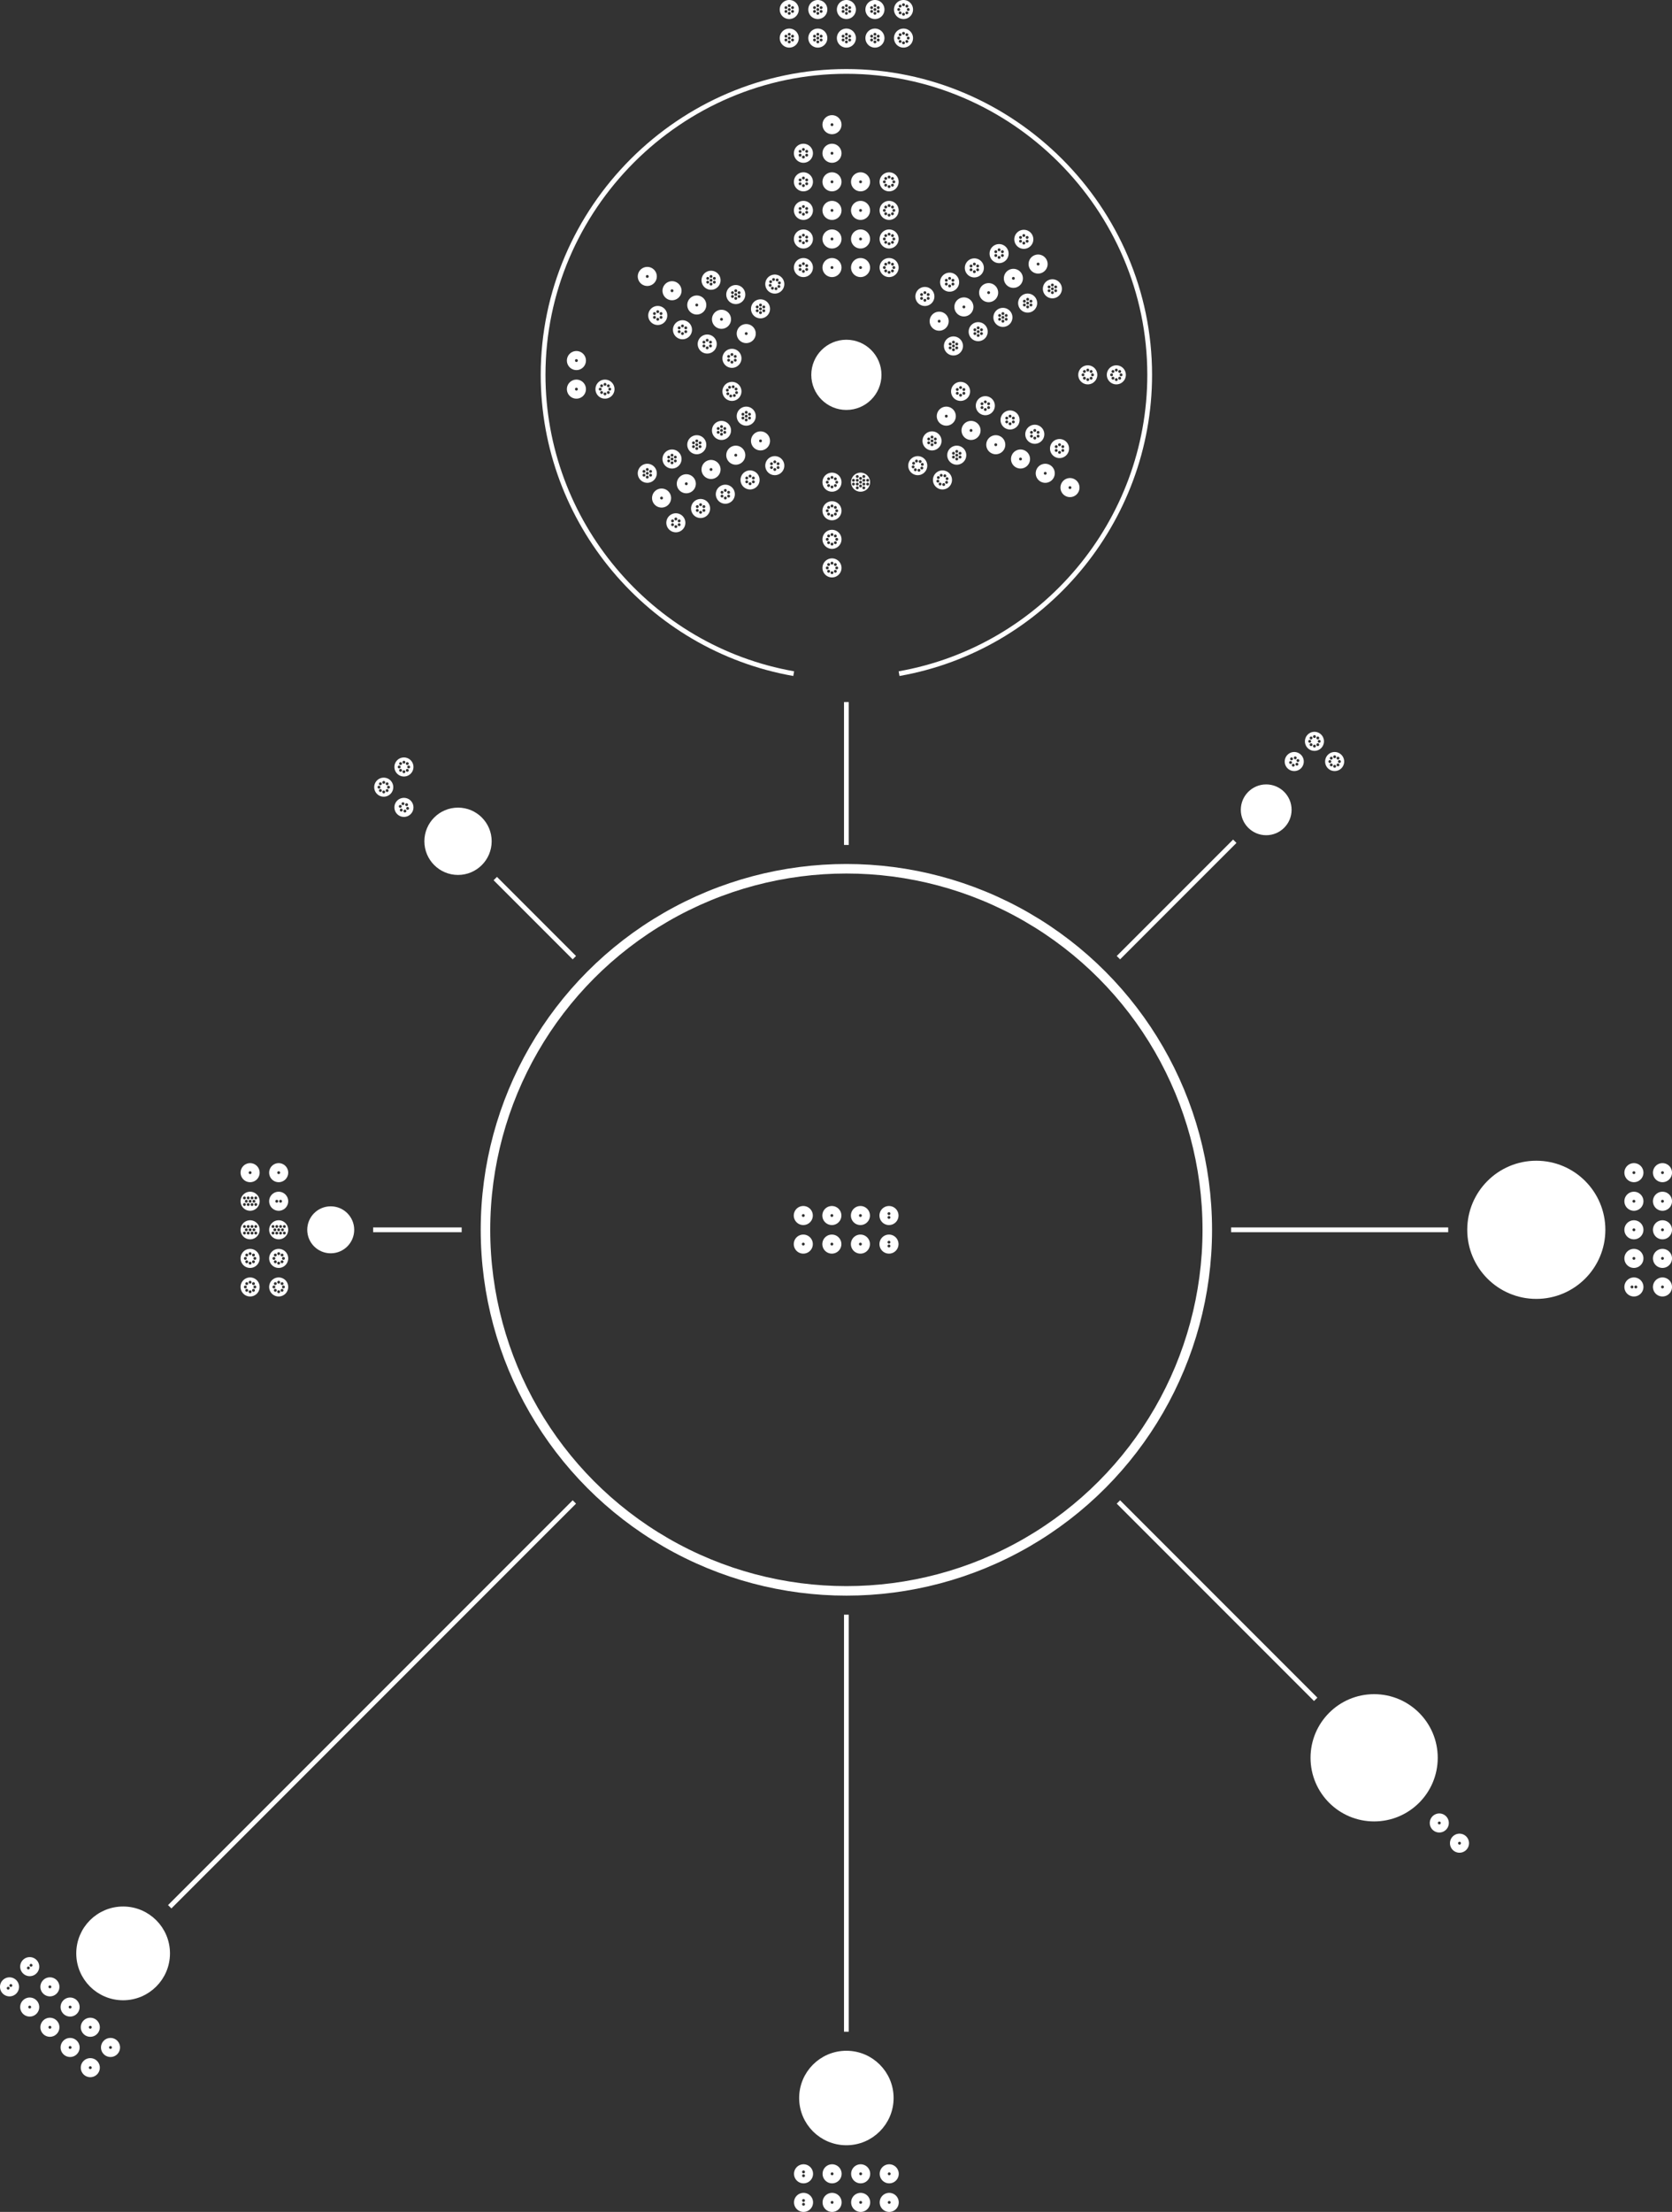 <svg xmlns="http://www.w3.org/2000/svg" viewBox="0 0 4978.13 6582.84"><rect x="0" y="0" width="4978.13" height="6582.84" fill="#333333" stroke="none"/><defs><style>.cls-1,.cls-3{fill:#fff;}.cls-1,.cls-2,.cls-4{stroke:#fff;stroke-miterlimit:10;}.cls-1,.cls-2{stroke-width:28.35px;}.cls-2,.cls-4{fill:none;}.cls-4{stroke-width:14.17px;}</style></defs><title>Asset 1</title><g id="Layer_2" data-name="Layer 2"><g id="Design"><circle class="cls-1" cx="2519.97" cy="1115.57" r="90.3"/><circle class="cls-2" cx="2519.97" cy="3660.02" r="1074.54"/><circle class="cls-1" cx="984.68" cy="3660.02" r="55.74"/><circle class="cls-1" cx="1363.69" cy="2503.73" r="86"/><circle class="cls-1" cx="3769.92" cy="2410.07" r="61.43"/><circle class="cls-1" cx="4574.1" cy="3660.02" r="191.43"/><circle class="cls-1" cx="4091.28" cy="5231.33" r="175.18"/><circle class="cls-1" cx="2519.97" cy="6243.82" r="126.42"/><circle class="cls-1" cx="366.57" cy="5813.42" r="125.33"/><path class="cls-3" d="M801.38,3489.94a28.35,28.35,0,1,0,28.35-28.34A28.35,28.35,0,0,0,801.38,3489.94Zm32.6,0a4.25,4.25,0,1,1-4.25-4.25A4.25,4.25,0,0,1,834,3489.94Z"/><path class="cls-3" d="M801.38,3575a28.35,28.35,0,1,0,28.35-28.34A28.35,28.35,0,0,0,801.38,3575Zm38.27,0a4.26,4.26,0,1,1-4.25-4.25A4.25,4.25,0,0,1,839.65,3575Zm-11.34,0a4.25,4.25,0,1,1-4.25-4.25A4.25,4.25,0,0,1,828.31,3575Z"/><path class="cls-3" d="M716.34,3575a28.35,28.35,0,1,0,28.35-28.34A28.35,28.35,0,0,0,716.34,3575Zm9.33-6.11a4.25,4.25,0,1,1,5.81-1.56A4.25,4.25,0,0,1,725.67,3568.87Zm21,18.06a4.25,4.25,0,1,1,5.81,1.55A4.26,4.26,0,0,1,746.67,3586.93Zm-9.78,1.55a4.25,4.25,0,1,1,5.81-1.55A4.24,4.24,0,0,1,736.89,3588.48ZM763.7,3581a4.25,4.25,0,1,1-5.8,1.55A4.24,4.24,0,0,1,763.7,3581Zm-32.22,1.55a4.25,4.25,0,1,1-5.81-1.55A4.25,4.25,0,0,1,731.48,3582.56Zm28.8-7.58a4.26,4.26,0,1,1-4.25-4.25A4.25,4.25,0,0,1,760.28,3575Zm-11.34,0a4.25,4.25,0,1,1-4.25-4.25A4.25,4.25,0,0,1,748.94,3575Zm-11.34,0a4.25,4.25,0,1,1-4.25-4.25A4.25,4.25,0,0,1,737.6,3575Zm27.66-11.92a4.25,4.25,0,1,1-5.81-1.56A4.26,4.26,0,0,1,765.26,3563.06Zm-12.78-1.58a4.25,4.25,0,1,1-5.81,1.56A4.26,4.26,0,0,1,752.48,3561.48ZM742.7,3563a4.25,4.25,0,1,1-5.81-1.56A4.25,4.25,0,0,1,742.7,3563Z"/><path class="cls-3" d="M716.34,3745.06a28.35,28.35,0,1,0,28.35-28.34A28.35,28.35,0,0,0,716.34,3745.06Zm15.32-7a4.25,4.25,0,1,1,6,0A4.26,4.26,0,0,1,731.66,3738.05Zm13,25.44a4.26,4.26,0,1,1,4.25-4.26A4.25,4.25,0,0,1,744.69,3763.49Zm13-11.41a4.25,4.25,0,1,1-6,0A4.25,4.25,0,0,1,757.72,3752.08Zm-20.05,0a4.25,4.25,0,1,1-6,0A4.25,4.25,0,0,1,737.67,3752.08Zm25.44-7a4.25,4.25,0,1,1-4.25-4.25A4.25,4.25,0,0,1,763.11,3745.06Zm-28.34,0a4.26,4.26,0,1,1-4.26-4.25A4.25,4.25,0,0,1,734.77,3745.06Zm23-13a4.26,4.26,0,1,1-6,0A4.26,4.26,0,0,1,757.72,3732Zm-8.78-1.14a4.25,4.25,0,1,1-4.25-4.25A4.25,4.25,0,0,1,748.94,3730.89Z"/><path class="cls-3" d="M801.38,3745.06a28.35,28.35,0,1,0,28.35-28.34A28.35,28.35,0,0,0,801.38,3745.06Zm15.32-7a4.25,4.25,0,1,1,6,0A4.26,4.26,0,0,1,816.7,3738.05Zm13,25.44a4.26,4.26,0,1,1,4.25-4.26A4.25,4.25,0,0,1,829.73,3763.49Zm13-11.41a4.25,4.25,0,1,1-6,0A4.25,4.25,0,0,1,842.76,3752.08Zm-20,0a4.25,4.25,0,1,1-6,0A4.25,4.25,0,0,1,822.71,3752.08Zm25.44-7a4.25,4.25,0,1,1-4.25-4.25A4.25,4.25,0,0,1,848.15,3745.06Zm-28.34,0a4.26,4.26,0,1,1-4.26-4.25A4.25,4.25,0,0,1,819.81,3745.06Zm23-13a4.26,4.26,0,1,1-6,0A4.26,4.26,0,0,1,842.76,3732Zm-8.78-1.14a4.25,4.25,0,1,1-4.25-4.25A4.25,4.25,0,0,1,834,3730.89Z"/><path class="cls-3" d="M716.34,3830.1a28.35,28.35,0,1,0,28.35-28.35A28.35,28.35,0,0,0,716.34,3830.1Zm15.32-7a4.25,4.25,0,1,1,6,0A4.26,4.26,0,0,1,731.66,3823.09Zm13,25.44a4.26,4.26,0,1,1,4.25-4.26A4.25,4.25,0,0,1,744.69,3848.53Zm13-11.41a4.25,4.25,0,1,1-6,0A4.25,4.25,0,0,1,757.72,3837.12Zm-20.05,0a4.25,4.25,0,1,1-6,0A4.25,4.25,0,0,1,737.67,3837.12Zm25.44-7a4.25,4.25,0,1,1-4.25-4.25A4.25,4.25,0,0,1,763.11,3830.1Zm-28.34,0a4.26,4.26,0,1,1-4.26-4.25A4.25,4.25,0,0,1,734.77,3830.1Zm23-13a4.26,4.26,0,1,1-6,0A4.26,4.26,0,0,1,757.72,3817.07Zm-8.78-1.14a4.25,4.25,0,1,1-4.25-4.25A4.25,4.25,0,0,1,748.94,3815.93Z"/><path class="cls-3" d="M801.38,3830.1a28.35,28.35,0,1,0,28.35-28.35A28.35,28.35,0,0,0,801.38,3830.1Zm15.32-7a4.25,4.25,0,1,1,6,0A4.26,4.26,0,0,1,816.7,3823.09Zm13,25.44a4.26,4.26,0,1,1,4.25-4.26A4.25,4.25,0,0,1,829.73,3848.53Zm13-11.41a4.25,4.25,0,1,1-6,0A4.25,4.25,0,0,1,842.76,3837.12Zm-20,0a4.25,4.25,0,1,1-6,0A4.25,4.25,0,0,1,822.71,3837.12Zm25.44-7a4.25,4.25,0,1,1-4.25-4.25A4.25,4.25,0,0,1,848.15,3830.1Zm-28.34,0a4.26,4.26,0,1,1-4.26-4.25A4.25,4.25,0,0,1,819.81,3830.1Zm23-13a4.26,4.26,0,1,1-6,0A4.26,4.26,0,0,1,842.76,3817.07Zm-8.78-1.14a4.25,4.25,0,1,1-4.25-4.25A4.25,4.25,0,0,1,834,3815.93Z"/><path class="cls-3" d="M801.38,3660a28.35,28.35,0,1,0,28.35-28.34A28.35,28.35,0,0,0,801.38,3660Zm9.33-6.11a4.25,4.25,0,1,1,5.81-1.56A4.25,4.25,0,0,1,810.71,3653.91Zm21,18.06a4.25,4.25,0,1,1,5.81,1.55A4.26,4.26,0,0,1,831.71,3672Zm-9.78,1.55a4.25,4.25,0,1,1,5.81-1.55A4.24,4.24,0,0,1,821.93,3673.52Zm26.81-7.47a4.25,4.25,0,1,1-5.81,1.55A4.24,4.24,0,0,1,848.74,3666.05Zm-32.22,1.55a4.25,4.25,0,1,1-5.81-1.55A4.25,4.25,0,0,1,816.52,3667.6Zm28.8-7.58a4.26,4.26,0,1,1-4.25-4.25A4.25,4.25,0,0,1,845.32,3660ZM834,3660a4.25,4.25,0,1,1-4.25-4.25A4.25,4.25,0,0,1,834,3660Zm-11.34,0a4.25,4.25,0,1,1-4.25-4.25A4.25,4.25,0,0,1,822.64,3660Zm27.66-11.92a4.25,4.25,0,1,1-5.81-1.56A4.26,4.26,0,0,1,850.3,3648.1Zm-12.78-1.58a4.25,4.25,0,1,1-5.81,1.56A4.25,4.25,0,0,1,837.52,3646.52Zm-9.78,1.56a4.25,4.25,0,1,1-5.81-1.56A4.26,4.26,0,0,1,827.74,3648.08Z"/><path class="cls-3" d="M716.34,3489.94a28.35,28.35,0,1,0,28.35-28.34A28.35,28.35,0,0,0,716.34,3489.94Zm32.6,0a4.25,4.25,0,1,1-4.25-4.25A4.25,4.25,0,0,1,748.94,3489.94Z"/><path class="cls-3" d="M716.34,3660a28.35,28.35,0,1,0,28.35-28.34A28.35,28.35,0,0,0,716.34,3660Zm9.33-6.11a4.25,4.25,0,1,1,5.81-1.56A4.25,4.25,0,0,1,725.67,3653.91Zm21,18.06a4.25,4.25,0,1,1,5.81,1.55A4.26,4.26,0,0,1,746.67,3672Zm-9.78,1.55a4.25,4.25,0,1,1,5.81-1.55A4.24,4.24,0,0,1,736.89,3673.52Zm26.81-7.47a4.25,4.25,0,1,1-5.8,1.55A4.24,4.24,0,0,1,763.7,3666.05Zm-32.22,1.55a4.25,4.25,0,1,1-5.81-1.55A4.25,4.25,0,0,1,731.48,3667.6Zm28.8-7.58a4.26,4.26,0,1,1-4.25-4.25A4.25,4.25,0,0,1,760.28,3660Zm-11.34,0a4.25,4.25,0,1,1-4.25-4.25A4.25,4.25,0,0,1,748.94,3660Zm-11.34,0a4.25,4.25,0,1,1-4.25-4.25A4.25,4.25,0,0,1,737.6,3660Zm27.66-11.92a4.25,4.25,0,1,1-5.81-1.56A4.26,4.26,0,0,1,765.26,3648.1Zm-12.78-1.58a4.25,4.25,0,1,1-5.81,1.56A4.25,4.25,0,0,1,752.48,3646.52Zm-9.78,1.56a4.25,4.25,0,1,1-5.81-1.56A4.25,4.25,0,0,1,742.7,3648.08Z"/><path class="cls-4" d="M2363.14,2004.83C1933.36,1929,1617,1552,1617,1115.57c0-495.35,407.62-903,903-903s903,407.62,903,903c0,436.42-316.38,813.48-746.17,889.26"/><path class="cls-3" d="M2605,85a28.35,28.35,0,1,0,28.35,28.35A28.34,28.34,0,0,0,2605,85Zm-7.69,37.7a4.25,4.25,0,1,1,1.56-5.81A4.26,4.26,0,0,1,2597.32,122.74Zm1.56-12.9a4.25,4.25,0,1,1-1.56-5.81A4.26,4.26,0,0,1,2598.88,109.84ZM2605,129a4.26,4.26,0,1,1,4.25-4.26A4.25,4.25,0,0,1,2605,129Zm0-11.34a4.26,4.26,0,1,1,4.25-4.25A4.25,4.25,0,0,1,2605,117.64Zm0-11.34a4.25,4.25,0,1,1,4.25-4.25A4.25,4.25,0,0,1,2605,106.3Zm13.5,14.88a4.25,4.25,0,1,1-1.55-5.81A4.25,4.25,0,0,1,2618.51,121.18ZM2617,111.4a4.25,4.25,0,1,1,1.55-5.81A4.25,4.25,0,0,1,2617,111.4Z"/><path class="cls-3" d="M2690.05,85a28.35,28.35,0,1,0,28.35,28.35A28.34,28.34,0,0,0,2690.05,85Zm7,15.32a4.25,4.25,0,1,1,0,6A4.25,4.25,0,0,1,2697.07,100.36Zm-25.44,13a4.25,4.25,0,1,1,4.25,4.25A4.25,4.25,0,0,1,2671.63,113.39Zm11.41,13a4.25,4.25,0,1,1,0-6A4.26,4.26,0,0,1,2683,126.41Zm0-20a4.25,4.25,0,1,1,0-6A4.26,4.26,0,0,1,2683,106.37Zm7,25.44a4.25,4.25,0,1,1,4.25-4.25A4.25,4.25,0,0,1,2690.05,131.81Zm0-28.35a4.25,4.25,0,1,1,4.25-4.25A4.25,4.25,0,0,1,2690.05,103.46Zm13,23a4.25,4.25,0,1,1,0-6A4.25,4.25,0,0,1,2703.08,126.41Zm1.15-8.77a4.26,4.26,0,1,1,4.25-4.25A4.26,4.26,0,0,1,2704.23,117.64Z"/><path class="cls-3" d="M2520,85a28.35,28.35,0,1,0,28.35,28.35A28.34,28.34,0,0,0,2520,85Zm-7.69,37.7a4.25,4.25,0,1,1,1.56-5.81A4.26,4.26,0,0,1,2512.28,122.74Zm1.56-12.9a4.25,4.25,0,1,1-1.56-5.81A4.26,4.26,0,0,1,2513.84,109.84ZM2520,129a4.26,4.26,0,1,1,4.26-4.26A4.25,4.25,0,0,1,2520,129Zm0-11.34a4.26,4.26,0,1,1,4.26-4.25A4.25,4.25,0,0,1,2520,117.64Zm0-11.34a4.25,4.25,0,1,1,4.26-4.25A4.25,4.25,0,0,1,2520,106.3Zm13.51,14.88a4.25,4.25,0,1,1-1.56-5.81A4.26,4.26,0,0,1,2533.48,121.18Zm-1.56-9.78a4.25,4.25,0,1,1,1.56-5.81A4.25,4.25,0,0,1,2531.92,111.4Z"/><path class="cls-3" d="M2434.93,85a28.35,28.35,0,1,0,28.35,28.35A28.34,28.34,0,0,0,2434.93,85Zm-7.69,37.7a4.25,4.25,0,1,1,1.56-5.81A4.26,4.26,0,0,1,2427.24,122.74Zm1.56-12.9a4.25,4.25,0,1,1-1.56-5.81A4.26,4.26,0,0,1,2428.8,109.84Zm6.13,19.14a4.26,4.26,0,1,1,4.26-4.26A4.26,4.26,0,0,1,2434.93,129Zm0-11.34a4.26,4.26,0,1,1,4.26-4.25A4.26,4.26,0,0,1,2434.93,117.64Zm0-11.34a4.25,4.25,0,1,1,4.26-4.25A4.25,4.25,0,0,1,2434.93,106.3Zm13.51,14.88a4.25,4.25,0,1,1-1.56-5.81A4.26,4.26,0,0,1,2448.44,121.18Zm-1.56-9.78a4.25,4.25,0,1,1,1.56-5.81A4.26,4.26,0,0,1,2446.88,111.4Z"/><path class="cls-3" d="M2349.89,85a28.35,28.35,0,1,0,28.35,28.35A28.34,28.34,0,0,0,2349.89,85Zm-7.69,37.7a4.25,4.25,0,1,1,1.56-5.81A4.26,4.26,0,0,1,2342.2,122.74Zm1.56-12.9a4.25,4.25,0,1,1-1.56-5.81A4.26,4.26,0,0,1,2343.76,109.84Zm6.13,19.14a4.26,4.26,0,1,1,4.26-4.26A4.26,4.26,0,0,1,2349.89,129Zm0-11.34a4.26,4.26,0,1,1,4.26-4.25A4.26,4.26,0,0,1,2349.89,117.64Zm0-11.34a4.25,4.25,0,1,1,4.26-4.25A4.25,4.25,0,0,1,2349.89,106.3Zm13.51,14.88a4.25,4.25,0,1,1-1.56-5.81A4.26,4.26,0,0,1,2363.4,121.18Zm-1.56-9.78a4.25,4.25,0,1,1,1.56-5.81A4.26,4.26,0,0,1,2361.84,111.4Z"/><path class="cls-3" d="M2605,0a28.35,28.35,0,1,0,28.35,28.35A28.34,28.34,0,0,0,2605,0Zm-7.69,37.7a4.25,4.25,0,1,1,1.56-5.81A4.25,4.25,0,0,1,2597.32,37.7Zm1.56-12.9a4.25,4.25,0,1,1-1.56-5.81A4.26,4.26,0,0,1,2598.88,24.8ZM2605,43.94a4.26,4.26,0,1,1,4.25-4.25A4.25,4.25,0,0,1,2605,43.94Zm0-11.34a4.26,4.26,0,1,1,4.25-4.25A4.25,4.25,0,0,1,2605,32.6Zm0-11.34a4.25,4.25,0,1,1,4.25-4.25A4.25,4.25,0,0,1,2605,21.26Zm13.5,14.88a4.25,4.25,0,1,1-1.55-5.81A4.24,4.24,0,0,1,2618.51,36.14ZM2617,26.36a4.25,4.25,0,1,1,1.55-5.81A4.25,4.25,0,0,1,2617,26.36Z"/><path class="cls-3" d="M2520,0a28.35,28.35,0,1,0,28.35,28.35A28.34,28.34,0,0,0,2520,0Zm-7.69,37.7a4.25,4.25,0,1,1,1.56-5.81A4.26,4.26,0,0,1,2512.28,37.7Zm1.56-12.9a4.25,4.25,0,1,1-1.56-5.81A4.26,4.26,0,0,1,2513.84,24.8ZM2520,43.94a4.26,4.26,0,1,1,4.26-4.25A4.25,4.25,0,0,1,2520,43.94Zm0-11.34a4.26,4.26,0,1,1,4.26-4.25A4.25,4.25,0,0,1,2520,32.6Zm0-11.34a4.25,4.25,0,1,1,4.26-4.25A4.25,4.25,0,0,1,2520,21.26Zm13.51,14.88a4.25,4.25,0,1,1-1.56-5.81A4.26,4.26,0,0,1,2533.48,36.14Zm-1.56-9.78a4.25,4.25,0,1,1,1.56-5.81A4.25,4.25,0,0,1,2531.92,26.36Z"/><path class="cls-3" d="M2434.93,0a28.35,28.35,0,1,0,28.35,28.35A28.34,28.34,0,0,0,2434.93,0Zm-7.69,37.7a4.25,4.25,0,1,1,1.56-5.81A4.26,4.26,0,0,1,2427.24,37.7Zm1.56-12.9a4.25,4.25,0,1,1-1.56-5.81A4.26,4.26,0,0,1,2428.8,24.8Zm6.13,19.14a4.26,4.26,0,1,1,4.26-4.25A4.26,4.26,0,0,1,2434.93,43.94Zm0-11.34a4.26,4.26,0,1,1,4.26-4.25A4.26,4.26,0,0,1,2434.93,32.6Zm0-11.34a4.25,4.25,0,1,1,4.26-4.25A4.25,4.25,0,0,1,2434.93,21.26Zm13.51,14.88a4.25,4.25,0,1,1-1.56-5.81A4.26,4.26,0,0,1,2448.44,36.14Zm-1.56-9.78a4.25,4.25,0,1,1,1.56-5.81A4.26,4.26,0,0,1,2446.88,26.36Z"/><path class="cls-3" d="M2349.89,0a28.35,28.35,0,1,0,28.35,28.35A28.34,28.34,0,0,0,2349.89,0Zm-7.69,37.7a4.25,4.25,0,1,1,1.56-5.81A4.26,4.26,0,0,1,2342.2,37.7Zm1.56-12.9A4.25,4.25,0,1,1,2342.2,19,4.26,4.26,0,0,1,2343.76,24.8Zm6.13,19.14a4.26,4.26,0,1,1,4.26-4.25A4.26,4.26,0,0,1,2349.89,43.94Zm0-11.34a4.26,4.26,0,1,1,4.26-4.25A4.26,4.26,0,0,1,2349.89,32.6Zm0-11.34a4.25,4.25,0,1,1,4.26-4.25A4.25,4.25,0,0,1,2349.89,21.26Zm13.51,14.88a4.25,4.25,0,1,1-1.56-5.81A4.26,4.26,0,0,1,2363.4,36.14Zm-1.56-9.78a4.25,4.25,0,1,1,1.56-5.81A4.26,4.26,0,0,1,2361.84,26.36Z"/><path class="cls-3" d="M2690.05,0a28.35,28.35,0,1,0,28.35,28.35A28.34,28.34,0,0,0,2690.05,0Zm7,15.32a4.25,4.25,0,1,1,0,6A4.25,4.25,0,0,1,2697.07,15.32Zm-25.44,13a4.25,4.25,0,1,1,4.25,4.25A4.25,4.25,0,0,1,2671.63,28.35Zm11.41,13a4.26,4.26,0,1,1,0-6A4.26,4.26,0,0,1,2683,41.38Zm0-20.05a4.25,4.25,0,1,1,0-6A4.26,4.26,0,0,1,2683,21.33Zm7,25.44a4.25,4.25,0,1,1,4.25-4.25A4.25,4.25,0,0,1,2690.05,46.77Zm0-28.34a4.26,4.26,0,1,1,4.25-4.26A4.25,4.25,0,0,1,2690.05,18.43Zm13,23a4.25,4.25,0,1,1,0-6A4.25,4.25,0,0,1,2703.08,41.38Zm1.15-8.78a4.26,4.26,0,1,1,4.25-4.25A4.26,4.26,0,0,1,2704.23,32.6Z"/><path class="cls-3" d="M3323.74,1087.23a28.35,28.35,0,1,0,28.34,28.34A28.34,28.34,0,0,0,3323.74,1087.23Zm7,15.32a4.25,4.25,0,1,1,0,6A4.26,4.26,0,0,1,3330.75,1102.55Zm-25.44,13a4.26,4.26,0,1,1,4.25,4.26A4.26,4.26,0,0,1,3305.31,1115.57Zm11.41,13a4.25,4.25,0,1,1,0-6A4.25,4.25,0,0,1,3316.72,1128.6Zm0-20a4.25,4.25,0,1,1,0-6A4.25,4.25,0,0,1,3316.72,1108.56Zm7,25.44a4.25,4.25,0,1,1,4.25-4.25A4.25,4.25,0,0,1,3323.74,1134Zm0-28.35a4.25,4.25,0,1,1,4.25-4.25A4.25,4.25,0,0,1,3323.74,1105.65Zm13,22.95a4.25,4.25,0,1,1,0-6A4.26,4.26,0,0,1,3336.77,1128.6Zm1.14-8.77a4.26,4.26,0,1,1,4.25-4.26A4.25,4.25,0,0,1,3337.91,1119.83Z"/><path class="cls-3" d="M3238.7,1087.23a28.35,28.35,0,1,0,28.34,28.34A28.34,28.34,0,0,0,3238.7,1087.23Zm7,15.32a4.25,4.25,0,1,1,0,6A4.26,4.26,0,0,1,3245.71,1102.55Zm-25.44,13a4.26,4.26,0,1,1,4.25,4.26A4.26,4.26,0,0,1,3220.27,1115.57Zm11.41,13a4.25,4.25,0,1,1,0-6A4.25,4.25,0,0,1,3231.68,1128.6Zm0-20a4.25,4.25,0,1,1,0-6A4.25,4.25,0,0,1,3231.68,1108.56Zm7,25.44a4.25,4.25,0,1,1,4.25-4.25A4.25,4.25,0,0,1,3238.7,1134Zm0-28.35a4.25,4.25,0,1,1,4.25-4.25A4.25,4.25,0,0,1,3238.7,1105.65Zm13,22.95a4.25,4.25,0,1,1,0-6A4.26,4.26,0,0,1,3251.73,1128.6Zm1.14-8.77a4.26,4.26,0,1,1,4.25-4.26A4.25,4.25,0,0,1,3252.87,1119.83Z"/><path class="cls-3" d="M1687.86,1073.06a28.35,28.35,0,1,0,28.35-28.35A28.34,28.34,0,0,0,1687.86,1073.06Zm32.6,0a4.25,4.25,0,1,1-4.25-4.26A4.25,4.25,0,0,1,1720.46,1073.06Z"/><path class="cls-3" d="M1772.9,1158.09a28.35,28.35,0,1,0,28.35-28.34A28.35,28.35,0,0,0,1772.9,1158.09Zm15.32-7a4.25,4.25,0,1,1,6,0A4.25,4.25,0,0,1,1788.22,1151.08Zm13,25.44a4.25,4.25,0,1,1,4.25-4.25A4.25,4.25,0,0,1,1801.25,1176.52Zm13-11.41a4.25,4.25,0,1,1-6,0A4.25,4.25,0,0,1,1814.28,1165.11Zm-20,0a4.25,4.25,0,1,1-6,0A4.25,4.25,0,0,1,1794.23,1165.11Zm25.44-7a4.25,4.25,0,1,1-4.25-4.25A4.25,4.25,0,0,1,1819.67,1158.09Zm-28.34,0a4.26,4.26,0,1,1-4.25-4.25A4.26,4.26,0,0,1,1791.33,1158.09Zm23-13a4.25,4.25,0,1,1-6,0A4.25,4.25,0,0,1,1814.28,1145.07Zm-8.78-1.15a4.25,4.25,0,1,1-4.25-4.25A4.25,4.25,0,0,1,1805.5,1143.92Z"/><path class="cls-3" d="M1687.86,1158.09a28.35,28.35,0,1,0,28.35-28.34A28.35,28.35,0,0,0,1687.86,1158.09Zm32.6,0a4.25,4.25,0,1,1-4.25-4.25A4.25,4.25,0,0,1,1720.46,1158.09Z"/><path class="cls-3" d="M2477.12,1463.36a28.35,28.35,0,1,0-28.35-28.35A28.35,28.35,0,0,0,2477.12,1463.36Zm-7-15.32a4.25,4.25,0,1,1,0-6A4.26,4.26,0,0,1,2470.11,1448Zm25.44-13a4.26,4.26,0,1,1-4.26-4.25A4.26,4.26,0,0,1,2495.55,1435Zm-11.41-13a4.25,4.25,0,1,1,0,6A4.25,4.25,0,0,1,2484.14,1422Zm0,20a4.25,4.25,0,1,1,0,6A4.25,4.25,0,0,1,2484.14,1442Zm-7-25.44a4.25,4.25,0,1,1-4.25,4.25A4.25,4.25,0,0,1,2477.12,1416.59Zm0,28.34a4.26,4.26,0,1,1-4.25,4.26A4.25,4.25,0,0,1,2477.12,1444.93Zm-13-23a4.26,4.26,0,1,1,0,6A4.26,4.26,0,0,1,2464.09,1422Zm-1.14,8.78a4.26,4.26,0,1,1-4.25,4.25A4.25,4.25,0,0,1,2463,1430.76Z"/><path class="cls-3" d="M2562.16,1463.36a28.35,28.35,0,1,0-28.35-28.35A28.35,28.35,0,0,0,2562.16,1463.36Zm-19-19a4.25,4.25,0,1,1,1.55-5.81A4.26,4.26,0,0,1,2543.13,1444.37Zm12.92,9.66a4.25,4.25,0,1,1-1.56-5.81A4.26,4.26,0,0,1,2556.05,1454Zm25.14-28.37a4.25,4.25,0,1,1-1.55,5.81A4.25,4.25,0,0,1,2581.19,1425.66Zm-1.55,12.9a4.25,4.25,0,1,1,1.55,5.81A4.24,4.24,0,0,1,2579.64,1438.56Zm-5.53-5.53a4.26,4.26,0,1,1,1.55-5.81A4.26,4.26,0,0,1,2574.11,1433Zm1.55,9.78a4.25,4.25,0,1,1-1.55-5.81A4.26,4.26,0,0,1,2575.66,1442.81Zm-7.48-26.81a4.25,4.25,0,1,1,1.56,5.81A4.26,4.26,0,0,1,2568.18,1416Zm1.56,32.22a4.25,4.25,0,1,1-1.56,5.81A4.26,4.26,0,0,1,2569.74,1448.22Zm-7.58-28.8a4.26,4.26,0,1,1-4.25,4.25A4.25,4.25,0,0,1,2562.16,1419.42Zm0,11.34a4.26,4.26,0,1,1-4.25,4.25A4.25,4.25,0,0,1,2562.16,1430.76Zm0,11.34a4.25,4.25,0,1,1-4.25,4.25A4.25,4.25,0,0,1,2562.16,1442.1Zm-11.92-27.66a4.25,4.25,0,1,1-1.56,5.81A4.26,4.26,0,0,1,2550.24,1414.44Zm-1.58,12.78a4.25,4.25,0,1,1,1.55,5.81A4.25,4.25,0,0,1,2548.66,1427.22Zm1.55,9.78a4.26,4.26,0,1,1-1.55,5.81A4.25,4.25,0,0,1,2550.21,1437Zm-12.89-9.78a4.25,4.25,0,1,1,1.56,5.81A4.25,4.25,0,0,1,2537.32,1427.22Z"/><path class="cls-3" d="M2477.12,1548.4a28.35,28.35,0,1,0-28.35-28.35A28.35,28.35,0,0,0,2477.12,1548.4Zm-7-15.32a4.25,4.25,0,1,1,0-6A4.26,4.26,0,0,1,2470.11,1533.08Zm25.44-13a4.26,4.26,0,1,1-4.26-4.25A4.25,4.25,0,0,1,2495.55,1520.05Zm-11.41-13a4.25,4.25,0,1,1,0,6A4.25,4.25,0,0,1,2484.14,1507Zm0,20a4.25,4.25,0,1,1,0,6A4.25,4.25,0,0,1,2484.14,1527.07Zm-7-25.44a4.25,4.25,0,1,1-4.25,4.25A4.25,4.25,0,0,1,2477.12,1501.63Zm0,28.34a4.26,4.26,0,1,1-4.25,4.26A4.25,4.25,0,0,1,2477.12,1530Zm-13-23a4.26,4.26,0,1,1,0,6A4.26,4.26,0,0,1,2464.09,1507Zm-1.14,8.78a4.25,4.25,0,1,1-4.25,4.25A4.25,4.25,0,0,1,2463,1515.8Z"/><path class="cls-3" d="M2477.12,1633.44a28.35,28.35,0,1,0-28.35-28.35A28.35,28.35,0,0,0,2477.12,1633.44Zm-7-15.32a4.25,4.25,0,1,1,0-6A4.26,4.26,0,0,1,2470.11,1618.12Zm25.44-13a4.26,4.26,0,1,1-4.26-4.25A4.25,4.25,0,0,1,2495.55,1605.09Zm-11.41-13a4.25,4.25,0,1,1,0,6A4.25,4.25,0,0,1,2484.14,1592.06Zm0,20a4.25,4.25,0,1,1,0,6A4.25,4.25,0,0,1,2484.14,1612.11Zm-7-25.44a4.25,4.25,0,1,1-4.25,4.25A4.25,4.25,0,0,1,2477.12,1586.67Zm0,28.34a4.26,4.26,0,1,1-4.25,4.26A4.25,4.25,0,0,1,2477.12,1615Zm-13-23a4.26,4.26,0,1,1,0,6A4.26,4.26,0,0,1,2464.09,1592.06Zm-1.14,8.78a4.25,4.25,0,1,1-4.25,4.25A4.25,4.25,0,0,1,2463,1600.84Z"/><path class="cls-3" d="M2477.12,1718.48a28.35,28.35,0,1,0-28.35-28.35A28.35,28.35,0,0,0,2477.12,1718.48Zm-7-15.32a4.25,4.25,0,1,1,0-6A4.26,4.26,0,0,1,2470.11,1703.16Zm25.44-13a4.26,4.26,0,1,1-4.26-4.25A4.25,4.25,0,0,1,2495.55,1690.13Zm-11.41-13a4.25,4.25,0,1,1,0,6A4.25,4.25,0,0,1,2484.14,1677.1Zm0,20.05a4.25,4.25,0,1,1,0,6A4.25,4.25,0,0,1,2484.14,1697.15Zm-7-25.44a4.25,4.25,0,1,1-4.25,4.25A4.25,4.25,0,0,1,2477.12,1671.71Zm0,28.34a4.26,4.26,0,1,1-4.25,4.25A4.25,4.25,0,0,1,2477.12,1700.05Zm-13-23a4.26,4.26,0,1,1,0,6A4.26,4.26,0,0,1,2464.09,1677.1Zm-1.14,8.78a4.25,4.25,0,1,1-4.25,4.25A4.25,4.25,0,0,1,2463,1685.88Z"/><path class="cls-3" d="M2239.77,1326.32a28.34,28.34,0,1,0,10.37-38.72A28.34,28.34,0,0,0,2239.77,1326.32ZM2268,1310a4.26,4.26,0,1,1-5.81-1.55A4.25,4.25,0,0,1,2268,1310Z"/><path class="cls-3" d="M2282.29,1400a28.34,28.34,0,1,0,10.37-38.72A28.35,28.35,0,0,0,2282.29,1400Zm36.49-12.19a4.25,4.25,0,1,1-5.81,1.56A4.26,4.26,0,0,1,2318.78,1387.78Zm-11.94,5.1a4.26,4.26,0,1,1-4.26,4.26A4.26,4.26,0,0,1,2306.84,1392.88Zm13.5-14.88a4.25,4.25,0,1,1-5.81-1.55A4.26,4.26,0,0,1,2320.34,1378Zm-19.64,11.34a4.25,4.25,0,1,1-5.81-1.56A4.26,4.26,0,0,1,2300.7,1389.34Zm6.14-19.13a4.25,4.25,0,1,1-4.26,4.25A4.25,4.25,0,0,1,2306.84,1370.21Zm-7.7,6.24a4.25,4.25,0,1,1-5.81,1.55A4.24,4.24,0,0,1,2299.14,1376.45Z"/><path class="cls-3" d="M2197.25,1252.68a28.35,28.35,0,1,0,10.37-38.72A28.34,28.34,0,0,0,2197.25,1252.68Zm36.49-12.19a4.25,4.25,0,1,1-5.81,1.56A4.26,4.26,0,0,1,2233.74,1240.49Zm-11.94,5.1a4.25,4.25,0,1,1-4.26,4.25A4.25,4.25,0,0,1,2221.8,1245.59Zm13.5-14.88a4.25,4.25,0,1,1-5.81-1.56A4.26,4.26,0,0,1,2235.3,1230.71Zm-9.82,5.67a4.25,4.25,0,1,1-5.81-1.56A4.26,4.26,0,0,1,2225.48,1236.38Zm-9.82,5.67a4.25,4.25,0,1,1-5.81-1.56A4.26,4.26,0,0,1,2215.66,1242.05Zm6.14-19.14a4.26,4.26,0,1,1-4.26,4.26A4.26,4.26,0,0,1,2221.8,1222.91Zm-7.7,6.24a4.25,4.25,0,1,1-5.81,1.56A4.26,4.26,0,0,1,2214.1,1229.15Z"/><path class="cls-3" d="M2154.73,1179a28.35,28.35,0,1,0,10.37-38.72A28.35,28.35,0,0,0,2154.73,1179Zm9.76-13.73a4.25,4.25,0,1,1,5.2-3A4.25,4.25,0,0,1,2164.49,1165.3Zm24,15.51a4.25,4.25,0,1,1,1.56-5.8A4.25,4.25,0,0,1,2188.49,1180.81Zm5.58-16.39a4.25,4.25,0,1,1-5.21,3A4.25,4.25,0,0,1,2194.07,1164.42Zm-17.36,10a4.25,4.25,0,1,1-5.21,3A4.26,4.26,0,0,1,2176.71,1174.44Zm18.52-18.79a4.25,4.25,0,1,1-5.81-1.56A4.24,4.24,0,0,1,2195.23,1155.65Zm-24.55,14.17a4.25,4.25,0,1,1-5.8-1.56A4.25,4.25,0,0,1,2170.68,1169.82Zm13.37-22.76a4.25,4.25,0,1,1-5.21,3A4.26,4.26,0,0,1,2184.05,1147.06Zm-8.18,3.4a4.25,4.25,0,1,1-5.81-1.56A4.25,4.25,0,0,1,2175.87,1150.46Z"/><path class="cls-3" d="M2166.12,1368.84a28.35,28.35,0,1,0,10.38-38.72A28.34,28.34,0,0,0,2166.12,1368.84Zm28.23-16.3a4.25,4.25,0,1,1-5.81-1.55A4.25,4.25,0,0,1,2194.35,1352.54Z"/><path class="cls-3" d="M2208.64,1442.49a28.35,28.35,0,1,0,10.38-38.72A28.35,28.35,0,0,0,2208.64,1442.49Zm36.49-12.19a4.25,4.25,0,1,1-5.8,1.56A4.25,4.25,0,0,1,2245.13,1430.3Zm-11.94,5.1a4.26,4.26,0,1,1-4.25,4.25A4.25,4.25,0,0,1,2233.19,1435.4Zm13.5-14.88a4.25,4.25,0,1,1-5.81-1.56A4.24,4.24,0,0,1,2246.69,1420.52Zm-19.64,11.34a4.25,4.25,0,1,1-5.81-1.56A4.25,4.25,0,0,1,2227.05,1431.86Zm6.14-19.13a4.25,4.25,0,1,1-4.25,4.25A4.25,4.25,0,0,1,2233.19,1412.73Zm-7.69,6.23a4.26,4.26,0,1,1-5.81,1.56A4.25,4.25,0,0,1,2225.5,1419Z"/><path class="cls-3" d="M2123.6,1295.2a28.35,28.35,0,1,0,10.38-38.72A28.35,28.35,0,0,0,2123.6,1295.2Zm36.5-12.19a4.26,4.26,0,1,1-5.81,1.56A4.25,4.25,0,0,1,2160.1,1283Zm-11.95,5.1a4.25,4.25,0,1,1-4.25,4.25A4.25,4.25,0,0,1,2148.15,1288.11Zm13.5-14.88a4.25,4.25,0,1,1-5.81-1.56A4.25,4.25,0,0,1,2161.65,1273.23Zm-9.82,5.67a4.25,4.25,0,1,1-5.81-1.56A4.25,4.25,0,0,1,2151.83,1278.9Zm-9.82,5.67a4.25,4.25,0,1,1-5.81-1.56A4.25,4.25,0,0,1,2142,1284.57Zm6.14-19.14a4.26,4.26,0,1,1-4.25,4.26A4.25,4.25,0,0,1,2148.15,1265.43Zm-7.69,6.24a4.26,4.26,0,1,1-5.81,1.56A4.25,4.25,0,0,1,2140.46,1271.67Z"/><path class="cls-3" d="M2092.47,1411.36a28.35,28.35,0,1,0,10.38-38.72A28.35,28.35,0,0,0,2092.47,1411.36Zm28.24-16.3a4.26,4.26,0,1,1-5.81-1.55A4.26,4.26,0,0,1,2120.71,1395.06Z"/><path class="cls-3" d="M2135,1485a28.35,28.35,0,1,0,10.38-38.72A28.35,28.35,0,0,0,2135,1485Zm36.5-12.19a4.25,4.25,0,1,1-5.81,1.56A4.25,4.25,0,0,1,2171.49,1472.82Zm-11.95,5.1a4.26,4.26,0,1,1-4.25,4.25A4.26,4.26,0,0,1,2159.54,1477.92ZM2173,1463a4.25,4.25,0,1,1-5.8-1.56A4.25,4.25,0,0,1,2173,1463Zm-19.63,11.34a4.25,4.25,0,1,1-5.81-1.56A4.26,4.26,0,0,1,2153.41,1474.38Zm6.13-19.13a4.25,4.25,0,1,1-4.25,4.25A4.25,4.25,0,0,1,2159.54,1455.25Zm-7.69,6.23A4.25,4.25,0,1,1,2146,1463,4.26,4.26,0,0,1,2151.85,1461.48Z"/><path class="cls-3" d="M2050,1337.72a28.34,28.34,0,1,0,10.37-38.73A28.34,28.34,0,0,0,2050,1337.72Zm36.49-12.19a4.25,4.25,0,1,1-5.81,1.56A4.26,4.26,0,0,1,2086.45,1325.53Zm-11.95,5.1a4.25,4.25,0,1,1-4.25,4.25A4.25,4.25,0,0,1,2074.5,1330.63Zm13.51-14.88a4.25,4.25,0,1,1-5.81-1.56A4.26,4.26,0,0,1,2088,1315.75Zm-9.82,5.67a4.25,4.25,0,1,1-5.81-1.56A4.26,4.26,0,0,1,2078.19,1321.42Zm-9.82,5.67a4.25,4.25,0,1,1-5.81-1.56A4.26,4.26,0,0,1,2068.37,1327.09Zm6.13-19.14a4.26,4.26,0,1,1-4.25,4.25A4.26,4.26,0,0,1,2074.5,1308Zm-7.69,6.24a4.25,4.25,0,1,1-5.81,1.56A4.26,4.26,0,0,1,2066.81,1314.19Z"/><path class="cls-3" d="M2018.83,1453.88a28.35,28.35,0,1,0,10.37-38.72A28.34,28.34,0,0,0,2018.83,1453.88Zm28.23-16.3a4.26,4.26,0,1,1-5.81-1.55A4.25,4.25,0,0,1,2047.06,1437.58Z"/><path class="cls-3" d="M2061.35,1527.53a28.35,28.35,0,1,0,10.37-38.72A28.34,28.34,0,0,0,2061.35,1527.53Zm36.49-12.19a4.25,4.25,0,1,1-5.81,1.56A4.26,4.26,0,0,1,2097.84,1515.34Zm-11.94,5.1a4.26,4.26,0,1,1-4.26,4.25A4.25,4.25,0,0,1,2085.9,1520.44Zm13.5-14.88a4.25,4.25,0,1,1-5.81-1.56A4.26,4.26,0,0,1,2099.4,1505.56Zm-19.64,11.34a4.25,4.25,0,1,1-5.81-1.56A4.26,4.26,0,0,1,2079.76,1516.9Zm6.14-19.13a4.25,4.25,0,1,1-4.26,4.25A4.25,4.25,0,0,1,2085.9,1497.77Zm-7.7,6.23a4.25,4.25,0,1,1-5.8,1.56A4.26,4.26,0,0,1,2078.2,1504Z"/><path class="cls-3" d="M1976.31,1380.24a28.35,28.35,0,1,0,10.37-38.73A28.35,28.35,0,0,0,1976.31,1380.24Zm36.49-12.19a4.25,4.25,0,1,1-5.81,1.56A4.25,4.25,0,0,1,2012.8,1368.05Zm-11.94,5.1a4.25,4.25,0,1,1-4.25,4.25A4.25,4.25,0,0,1,2000.86,1373.15Zm13.5-14.88a4.25,4.25,0,1,1-5.81-1.56A4.26,4.26,0,0,1,2014.36,1358.27Zm-9.82,5.67a4.25,4.25,0,1,1-5.81-1.56A4.26,4.26,0,0,1,2004.54,1363.94Zm-9.82,5.67a4.25,4.25,0,1,1-5.81-1.56A4.24,4.24,0,0,1,1994.72,1369.61Zm6.14-19.14a4.26,4.26,0,1,1-4.25,4.25A4.25,4.25,0,0,1,2000.86,1350.47Zm-7.7,6.24a4.25,4.25,0,1,1-5.8,1.56A4.26,4.26,0,0,1,1993.16,1356.71Z"/><path class="cls-3" d="M1945.18,1496.4a28.35,28.35,0,1,0,10.38-38.72A28.34,28.34,0,0,0,1945.18,1496.4Zm28.23-16.3a4.25,4.25,0,1,1-5.81-1.55A4.25,4.25,0,0,1,1973.41,1480.1Z"/><path class="cls-3" d="M1987.7,1570.05a28.35,28.35,0,1,0,10.38-38.72A28.34,28.34,0,0,0,1987.7,1570.05Zm36.5-12.19a4.26,4.26,0,1,1-5.81,1.56A4.25,4.25,0,0,1,2024.2,1557.86Zm-12,5.1a4.26,4.26,0,1,1-4.25,4.25A4.25,4.25,0,0,1,2012.25,1563Zm13.5-14.88a4.25,4.25,0,1,1-5.81-1.56A4.25,4.25,0,0,1,2025.75,1548.08Zm-19.64,11.34a4.25,4.25,0,1,1-5.8-1.56A4.25,4.25,0,0,1,2006.11,1559.42Zm6.14-19.14a4.26,4.26,0,1,1-4.25,4.26A4.25,4.25,0,0,1,2012.25,1540.28Zm-7.69,6.24a4.25,4.25,0,1,1-5.81,1.56A4.25,4.25,0,0,1,2004.56,1546.52Z"/><path class="cls-3" d="M1902.66,1422.76A28.35,28.35,0,1,0,1913,1384,28.35,28.35,0,0,0,1902.66,1422.76Zm36.5-12.19a4.25,4.25,0,1,1-5.81,1.56A4.25,4.25,0,0,1,1939.16,1410.57Zm-12,5.1a4.25,4.25,0,1,1-4.25,4.25A4.25,4.25,0,0,1,1927.21,1415.67Zm13.5-14.88a4.25,4.25,0,1,1-5.81-1.56A4.25,4.25,0,0,1,1940.71,1400.79Zm-9.82,5.67a4.25,4.25,0,1,1-5.8-1.56A4.25,4.25,0,0,1,1930.89,1406.46Zm-9.82,5.67a4.25,4.25,0,1,1-5.8-1.56A4.24,4.24,0,0,1,1921.07,1412.13Zm6.14-19.14a4.26,4.26,0,1,1-4.25,4.25A4.25,4.25,0,0,1,1927.21,1393Zm-7.69,6.24a4.25,4.25,0,1,1-5.81,1.56A4.25,4.25,0,0,1,1919.52,1399.23Z"/><path class="cls-3" d="M2820.77,941.78a28.34,28.34,0,1,0-10.37,38.72A28.34,28.34,0,0,0,2820.77,941.78Zm-28.23,16.3a4.25,4.25,0,1,1,5.81,1.56A4.26,4.26,0,0,1,2792.54,958.08Z"/><path class="cls-3" d="M2778.25,868.14a28.34,28.34,0,1,0-10.37,38.72A28.34,28.34,0,0,0,2778.25,868.14Zm-36.49,12.18a4.25,4.25,0,1,1,5.81-1.55A4.26,4.26,0,0,1,2741.76,880.32Zm11.95-5.1A4.25,4.25,0,1,1,2758,871,4.25,4.25,0,0,1,2753.71,875.22ZM2740.2,890.1a4.25,4.25,0,1,1,5.81,1.56A4.25,4.25,0,0,1,2740.2,890.1Zm19.64-11.33a4.26,4.26,0,1,1,5.81,1.55A4.26,4.26,0,0,1,2759.84,878.77Zm-6.13,19.13a4.25,4.25,0,1,1,4.25-4.25A4.25,4.25,0,0,1,2753.71,897.9Zm7.69-6.24a4.25,4.25,0,1,1,5.81-1.56A4.26,4.26,0,0,1,2761.4,891.66Z"/><path class="cls-3" d="M2863.29,1015.43a28.34,28.34,0,1,0-10.37,38.72A28.34,28.34,0,0,0,2863.29,1015.43Zm-36.49,12.18a4.25,4.25,0,1,1,5.81-1.55A4.25,4.25,0,0,1,2826.8,1027.61Zm11.94-5.1a4.25,4.25,0,1,1,4.26-4.25A4.25,4.25,0,0,1,2838.74,1022.51Zm-13.5,14.89a4.26,4.26,0,1,1,5.81,1.55A4.26,4.26,0,0,1,2825.24,1037.4Zm9.82-5.67a4.25,4.25,0,1,1,5.81,1.55A4.26,4.26,0,0,1,2835.06,1031.73Zm9.82-5.67a4.25,4.25,0,1,1,5.81,1.55A4.25,4.25,0,0,1,2844.88,1026.06Zm-6.14,19.13a4.25,4.25,0,1,1,4.26-4.25A4.25,4.25,0,0,1,2838.74,1045.19Zm7.7-6.24a4.25,4.25,0,1,1,5.81-1.55A4.25,4.25,0,0,1,2846.44,1039Z"/><path class="cls-3" d="M2894.42,899.26A28.35,28.35,0,1,0,2884,938,28.34,28.34,0,0,0,2894.42,899.26Zm-28.23,16.3a4.25,4.25,0,1,1,5.81,1.56A4.25,4.25,0,0,1,2866.19,915.56Z"/><path class="cls-3" d="M2851.9,825.62a28.35,28.35,0,1,0-10.38,38.72A28.34,28.34,0,0,0,2851.9,825.62Zm-36.49,12.18a4.25,4.25,0,1,1,5.8-1.55A4.25,4.25,0,0,1,2815.41,837.8Zm11.94-5.1a4.25,4.25,0,1,1,4.25-4.25A4.25,4.25,0,0,1,2827.35,832.7Zm-13.5,14.88a4.25,4.25,0,1,1,5.81,1.56A4.24,4.24,0,0,1,2813.85,847.58Zm19.64-11.33a4.25,4.25,0,1,1,5.81,1.55A4.24,4.24,0,0,1,2833.49,836.25Zm-6.14,19.13a4.25,4.25,0,1,1,4.25-4.25A4.25,4.25,0,0,1,2827.35,855.38Zm7.7-6.24a4.25,4.25,0,1,1,5.8-1.56A4.24,4.24,0,0,1,2835.05,849.14Z"/><path class="cls-3" d="M2936.94,972.91a28.35,28.35,0,1,0-10.38,38.72A28.35,28.35,0,0,0,2936.94,972.91Zm-36.49,12.18a4.25,4.25,0,1,1,5.8-1.55A4.24,4.24,0,0,1,2900.45,985.09Zm11.94-5.1a4.25,4.25,0,1,1,4.25-4.25A4.25,4.25,0,0,1,2912.39,980Zm-13.5,14.89a4.25,4.25,0,1,1,5.81,1.55A4.25,4.25,0,0,1,2898.89,994.88Zm9.82-5.67a4.25,4.25,0,1,1,5.81,1.55A4.24,4.24,0,0,1,2908.71,989.21Zm9.82-5.67a4.25,4.25,0,1,1,5.81,1.55A4.25,4.25,0,0,1,2918.53,983.54Zm-6.14,19.13a4.25,4.25,0,1,1,4.25-4.25A4.25,4.25,0,0,1,2912.39,1002.67Zm7.69-6.24a4.25,4.25,0,1,1,5.81-1.55A4.25,4.25,0,0,1,2920.08,996.43Z"/><path class="cls-3" d="M2968.07,856.74a28.35,28.35,0,1,0-10.38,38.72A28.35,28.35,0,0,0,2968.07,856.74ZM2939.84,873a4.25,4.25,0,1,1,5.8,1.56A4.25,4.25,0,0,1,2939.84,873Z"/><path class="cls-3" d="M2925.55,783.1a28.35,28.35,0,1,0-10.38,38.72A28.35,28.35,0,0,0,2925.55,783.1Zm-36.5,12.18a4.25,4.25,0,1,1,5.81-1.55A4.25,4.25,0,0,1,2889.05,795.28Zm11.95-5.1a4.25,4.25,0,1,1,4.25-4.25A4.25,4.25,0,0,1,2901,790.18Zm-13.5,14.88a4.25,4.25,0,1,1,5.8,1.56A4.24,4.24,0,0,1,2887.5,805.06Zm19.64-11.33a4.25,4.25,0,1,1,5.8,1.55A4.25,4.25,0,0,1,2907.14,793.73ZM2901,812.86a4.25,4.25,0,1,1,4.25-4.25A4.25,4.25,0,0,1,2901,812.86Zm7.69-6.24a4.25,4.25,0,1,1,5.81-1.56A4.25,4.25,0,0,1,2908.69,806.62Z"/><path class="cls-3" d="M3010.59,930.39a28.35,28.35,0,1,0-10.38,38.72A28.36,28.36,0,0,0,3010.59,930.39Zm-36.5,12.18a4.25,4.25,0,1,1,5.81-1.55A4.24,4.24,0,0,1,2974.09,942.57Zm11.95-5.09a4.26,4.26,0,1,1,4.25-4.26A4.25,4.25,0,0,1,2986,937.48Zm-13.5,14.88a4.25,4.25,0,1,1,5.8,1.55A4.25,4.25,0,0,1,2972.54,952.36Zm9.82-5.67a4.25,4.25,0,1,1,5.8,1.55A4.25,4.25,0,0,1,2982.36,946.69Zm9.81-5.67a4.25,4.25,0,1,1,5.81,1.55A4.26,4.26,0,0,1,2992.17,941ZM2986,960.15a4.25,4.25,0,1,1,4.25-4.25A4.25,4.25,0,0,1,2986,960.15Zm7.69-6.24a4.25,4.25,0,1,1,5.81-1.55A4.25,4.25,0,0,1,2993.73,953.91Z"/><path class="cls-3" d="M3041.71,814.22a28.34,28.34,0,1,0-10.37,38.72A28.34,28.34,0,0,0,3041.71,814.22Zm-28.23,16.3a4.25,4.25,0,1,1,5.81,1.56A4.26,4.26,0,0,1,3013.48,830.52Z"/><path class="cls-3" d="M2999.19,740.58a28.34,28.34,0,1,0-10.37,38.72A28.34,28.34,0,0,0,2999.19,740.58Zm-36.49,12.18a4.25,4.25,0,1,1,5.81-1.55A4.26,4.26,0,0,1,2962.7,752.76Zm11.94-5.1a4.25,4.25,0,1,1,4.26-4.25A4.25,4.25,0,0,1,2974.64,747.66Zm-13.5,14.88a4.25,4.25,0,1,1,5.81,1.56A4.25,4.25,0,0,1,2961.14,762.54Zm19.64-11.33a4.26,4.26,0,1,1,5.81,1.55A4.25,4.25,0,0,1,2980.78,751.21Zm-6.14,19.13a4.25,4.25,0,1,1,4.26-4.25A4.25,4.25,0,0,1,2974.64,770.34Zm7.7-6.24a4.25,4.25,0,1,1,5.81-1.56A4.25,4.25,0,0,1,2982.34,764.1Z"/><path class="cls-3" d="M3084.23,887.87a28.35,28.35,0,1,0-10.37,38.72A28.35,28.35,0,0,0,3084.23,887.87Zm-36.49,12.19a4.25,4.25,0,1,1,5.81-1.56A4.26,4.26,0,0,1,3047.74,900.06Zm11.94-5.1a4.26,4.26,0,1,1,4.26-4.26A4.26,4.26,0,0,1,3059.68,895Zm-13.5,14.88a4.25,4.25,0,1,1,5.81,1.55A4.25,4.25,0,0,1,3046.18,909.84Zm9.82-5.67a4.25,4.25,0,1,1,5.81,1.55A4.25,4.25,0,0,1,3056,904.17Zm9.82-5.67a4.25,4.25,0,1,1,5.81,1.56A4.25,4.25,0,0,1,3065.82,898.5Zm-6.14,19.13a4.25,4.25,0,1,1,4.26-4.25A4.25,4.25,0,0,1,3059.68,917.63Zm7.7-6.24a4.25,4.25,0,1,1,5.81-1.55A4.24,4.24,0,0,1,3067.38,911.39Z"/><path class="cls-3" d="M3115.36,771.7A28.35,28.35,0,1,0,3105,810.42,28.35,28.35,0,0,0,3115.36,771.7ZM3087.13,788a4.25,4.25,0,1,1,5.81,1.56A4.25,4.25,0,0,1,3087.13,788Z"/><path class="cls-3" d="M3072.84,698.06a28.35,28.35,0,1,0-10.38,38.72A28.34,28.34,0,0,0,3072.84,698.06Zm-36.49,12.18a4.25,4.25,0,1,1,5.8-1.55A4.24,4.24,0,0,1,3036.35,710.24Zm11.94-5.1a4.25,4.25,0,1,1,4.25-4.25A4.25,4.25,0,0,1,3048.29,705.14ZM3034.79,720a4.25,4.25,0,1,1,5.81,1.55A4.24,4.24,0,0,1,3034.79,720Zm19.64-11.34a4.25,4.25,0,1,1,5.81,1.55A4.25,4.25,0,0,1,3054.43,708.69Zm-6.14,19.13a4.25,4.25,0,1,1,4.25-4.25A4.25,4.25,0,0,1,3048.29,727.82Zm7.69-6.24a4.25,4.25,0,1,1,5.81-1.55A4.25,4.25,0,0,1,3056,721.58Z"/><path class="cls-3" d="M3157.88,845.35a28.35,28.35,0,1,0-10.38,38.72A28.35,28.35,0,0,0,3157.88,845.35Zm-36.5,12.19a4.26,4.26,0,1,1,5.81-1.56A4.25,4.25,0,0,1,3121.38,857.54Zm11.95-5.1a4.26,4.26,0,1,1,4.25-4.26A4.25,4.25,0,0,1,3133.33,852.44Zm-13.5,14.88a4.25,4.25,0,1,1,5.81,1.55A4.25,4.25,0,0,1,3119.83,867.32Zm9.82-5.67a4.25,4.25,0,1,1,5.81,1.55A4.25,4.25,0,0,1,3129.65,861.65Zm9.82-5.67a4.25,4.25,0,1,1,5.81,1.56A4.25,4.25,0,0,1,3139.47,856Zm-6.14,19.13a4.25,4.25,0,1,1,4.25-4.25A4.25,4.25,0,0,1,3133.33,875.11Zm7.69-6.24a4.25,4.25,0,1,1,5.81-1.55A4.24,4.24,0,0,1,3141,868.87Z"/><path class="cls-3" d="M2842,1252.68a28.34,28.34,0,1,0-38.72,10.37A28.34,28.34,0,0,0,2842,1252.68Zm-28.23-16.3a4.25,4.25,0,1,1,1.56,5.81A4.26,4.26,0,0,1,2813.8,1236.38Z"/><path class="cls-3" d="M2884.55,1179a28.34,28.34,0,1,0-38.72,10.38A28.34,28.34,0,0,0,2884.55,1179Zm-28.8-25.51a4.26,4.26,0,1,1,4.25,4.25A4.25,4.25,0,0,1,2855.75,1153.52Zm10.39,7.79a4.25,4.25,0,1,1,5.81,1.56A4.24,4.24,0,0,1,2866.14,1161.31Zm-19.64-4.25a4.25,4.25,0,1,1,1.56,5.81A4.25,4.25,0,0,1,2846.5,1157.06Zm19.64,11.34a4.25,4.25,0,1,1,1.56,5.81A4.26,4.26,0,0,1,2866.14,1168.4Zm-19.64,4.25a4.25,4.25,0,1,1,5.81,1.56A4.26,4.26,0,0,1,2846.5,1172.65Zm9.25,3.55a4.26,4.26,0,1,1,4.25,4.25A4.26,4.26,0,0,1,2855.75,1176.2Z"/><path class="cls-3" d="M2799.51,1326.32a28.34,28.34,0,1,0-38.72,10.38A28.34,28.34,0,0,0,2799.51,1326.32Zm-28.8-25.51a4.26,4.26,0,1,1,4.26,4.25A4.25,4.25,0,0,1,2770.71,1300.81Zm10.39,7.8a4.25,4.25,0,1,1,5.81,1.55A4.26,4.26,0,0,1,2781.1,1308.61Zm-19.64-4.25a4.25,4.25,0,1,1,1.56,5.8A4.25,4.25,0,0,1,2761.46,1304.36Zm9.82,5.66a4.26,4.26,0,1,1,1.56,5.81A4.25,4.25,0,0,1,2771.28,1310Zm9.82,5.67a4.26,4.26,0,1,1,1.56,5.81A4.25,4.25,0,0,1,2781.1,1315.69Zm-19.64,4.26a4.26,4.26,0,1,1,5.81,1.55A4.26,4.26,0,0,1,2761.46,1320Zm9.25,3.54a4.26,4.26,0,1,1,4.26,4.25A4.25,4.25,0,0,1,2770.71,1323.49Z"/><path class="cls-3" d="M2757,1400a28.34,28.34,0,1,0-38.72,10.38A28.34,28.34,0,0,0,2757,1400Zm-16.77-1.58a4.25,4.25,0,1,1-5.21-3A4.24,4.24,0,0,1,2740.22,1398.39Zm1.44-28.55a4.25,4.25,0,1,1-5.81,1.56A4.25,4.25,0,0,1,2741.66,1369.84Zm-17,3.37a4.25,4.25,0,1,1,5.21,3A4.25,4.25,0,0,1,2724.67,1373.21Zm17.36,10a4.25,4.25,0,1,1,5.21,3A4.25,4.25,0,0,1,2742,1383.23Zm-25.54-6.65a4.25,4.25,0,1,1,1.56,5.81A4.25,4.25,0,0,1,2716.49,1376.58Zm24.55,14.18a4.25,4.25,0,1,1,1.55,5.81A4.25,4.25,0,0,1,2741,1390.76Zm-26.39-.19a4.25,4.25,0,1,1,5.21,3A4.26,4.26,0,0,1,2714.65,1390.57Zm7,5.38a4.25,4.25,0,1,1,1.55,5.8A4.24,4.24,0,0,1,2721.68,1396Z"/><path class="cls-3" d="M2915.68,1295.2a28.35,28.35,0,1,0-38.72,10.37A28.34,28.34,0,0,0,2915.68,1295.2Zm-28.23-16.3a4.25,4.25,0,1,1,1.56,5.81A4.25,4.25,0,0,1,2887.45,1278.9Z"/><path class="cls-3" d="M2958.2,1221.55a28.35,28.35,0,1,0-38.72,10.38A28.34,28.34,0,0,0,2958.2,1221.55ZM2929.4,1196a4.25,4.25,0,1,1,4.25,4.25A4.25,4.25,0,0,1,2929.4,1196Zm10.39,7.79a4.25,4.25,0,1,1,5.81,1.56A4.24,4.24,0,0,1,2939.79,1203.83Zm-19.64-4.25a4.25,4.25,0,1,1,1.56,5.81A4.25,4.25,0,0,1,2920.15,1199.58Zm19.64,11.34a4.25,4.25,0,1,1,1.55,5.81A4.26,4.26,0,0,1,2939.79,1210.92Zm-19.64,4.25a4.25,4.25,0,1,1,5.81,1.56A4.26,4.26,0,0,1,2920.15,1215.17Zm9.25,3.55a4.25,4.25,0,1,1,4.25,4.25A4.25,4.25,0,0,1,2929.4,1218.72Z"/><path class="cls-3" d="M2873.16,1368.84a28.35,28.35,0,1,0-38.72,10.38A28.34,28.34,0,0,0,2873.16,1368.84Zm-28.8-25.51a4.25,4.25,0,1,1,4.25,4.25A4.25,4.25,0,0,1,2844.36,1343.33Zm10.39,7.8a4.25,4.25,0,1,1,5.81,1.55A4.24,4.24,0,0,1,2854.75,1351.13Zm-19.64-4.26a4.25,4.25,0,1,1,1.56,5.81A4.25,4.25,0,0,1,2835.11,1346.87Zm9.82,5.67a4.25,4.25,0,1,1,1.56,5.81A4.25,4.25,0,0,1,2844.93,1352.54Zm9.82,5.67a4.25,4.25,0,1,1,1.56,5.81A4.25,4.25,0,0,1,2854.75,1358.21Zm-19.64,4.26a4.25,4.25,0,1,1,5.81,1.55A4.25,4.25,0,0,1,2835.11,1362.47Zm9.25,3.54a4.25,4.25,0,1,1,4.25,4.25A4.25,4.25,0,0,1,2844.36,1366Z"/><path class="cls-3" d="M2989.33,1337.72a28.35,28.35,0,1,0-38.73,10.37A28.36,28.36,0,0,0,2989.33,1337.72Zm-28.23-16.3a4.25,4.25,0,1,1,1.55,5.81A4.24,4.24,0,0,1,2961.1,1321.42Z"/><path class="cls-3" d="M3031.85,1264.07a28.35,28.35,0,1,0-38.73,10.38A28.35,28.35,0,0,0,3031.85,1264.07Zm-28.8-25.51a4.25,4.25,0,1,1,4.25,4.25A4.25,4.25,0,0,1,3003.05,1238.56Zm10.38,7.79a4.25,4.25,0,1,1,5.81,1.56A4.25,4.25,0,0,1,3013.43,1246.35Zm-19.63-4.25a4.25,4.25,0,1,1,1.55,5.81A4.24,4.24,0,0,1,2993.8,1242.1Zm19.63,11.34a4.25,4.25,0,1,1,1.56,5.81A4.26,4.26,0,0,1,3013.43,1253.44Zm-19.63,4.25a4.25,4.25,0,1,1,5.8,1.56A4.25,4.25,0,0,1,2993.8,1257.69Zm9.25,3.55a4.25,4.25,0,1,1,4.25,4.25A4.25,4.25,0,0,1,3003.05,1261.24Z"/><path class="cls-3" d="M3063,1380.24a28.34,28.34,0,1,0-38.72,10.37A28.36,28.36,0,0,0,3063,1380.24Zm-28.23-16.3a4.25,4.25,0,1,1,1.56,5.81A4.26,4.26,0,0,1,3034.74,1363.94Z"/><path class="cls-3" d="M3105.49,1306.59a28.35,28.35,0,1,0-38.72,10.38A28.35,28.35,0,0,0,3105.49,1306.59Zm-28.8-25.51a4.26,4.26,0,1,1,4.25,4.25A4.25,4.25,0,0,1,3076.69,1281.08Zm10.39,7.79a4.25,4.25,0,1,1,5.81,1.56A4.24,4.24,0,0,1,3087.08,1288.87Zm-19.64-4.25a4.25,4.25,0,1,1,1.56,5.81A4.25,4.25,0,0,1,3067.44,1284.62Zm19.64,11.34a4.25,4.25,0,1,1,1.56,5.81A4.26,4.26,0,0,1,3087.08,1296Zm-19.64,4.25a4.25,4.25,0,1,1,5.81,1.56A4.26,4.26,0,0,1,3067.44,1300.21Zm9.25,3.55a4.26,4.26,0,1,1,4.25,4.25A4.26,4.26,0,0,1,3076.69,1303.76Z"/><path class="cls-3" d="M3136.62,1422.76a28.35,28.35,0,1,0-38.72,10.37A28.35,28.35,0,0,0,3136.62,1422.76Zm-28.23-16.3a4.25,4.25,0,1,1,1.55,5.81A4.25,4.25,0,0,1,3108.39,1406.46Z"/><path class="cls-3" d="M3179.14,1349.11a28.35,28.35,0,1,0-38.72,10.38A28.34,28.34,0,0,0,3179.14,1349.11Zm-28.8-25.51a4.25,4.25,0,1,1,4.25,4.25A4.25,4.25,0,0,1,3150.34,1323.6Zm10.39,7.79a4.25,4.25,0,1,1,5.81,1.56A4.24,4.24,0,0,1,3160.73,1331.39Zm-19.64-4.25a4.25,4.25,0,1,1,1.55,5.81A4.25,4.25,0,0,1,3141.09,1327.14Zm19.64,11.34a4.25,4.25,0,1,1,1.55,5.81A4.26,4.26,0,0,1,3160.73,1338.48Zm-19.64,4.25a4.25,4.25,0,1,1,5.81,1.56A4.25,4.25,0,0,1,3141.09,1342.73Zm9.25,3.55a4.25,4.25,0,1,1,4.25,4.25A4.25,4.25,0,0,1,3150.34,1346.28Z"/><path class="cls-3" d="M3210.27,1465.28a28.35,28.35,0,1,0-38.73,10.37A28.36,28.36,0,0,0,3210.27,1465.28ZM3182,1449a4.25,4.25,0,1,1,1.56,5.8A4.26,4.26,0,0,1,3182,1449Z"/><path class="cls-3" d="M2830.64,1442.49a28.35,28.35,0,1,0-38.72,10.38A28.35,28.35,0,0,0,2830.64,1442.49Zm-16.77-1.58a4.25,4.25,0,1,1-5.21-3A4.24,4.24,0,0,1,2813.87,1440.91Zm1.43-28.55a4.25,4.25,0,1,1-5.8,1.56A4.24,4.24,0,0,1,2815.3,1412.36Zm-17,3.37a4.25,4.25,0,1,1,5.2,3A4.25,4.25,0,0,1,2798.32,1415.73Zm17.36,10a4.25,4.25,0,1,1,5.2,3A4.25,4.25,0,0,1,2815.68,1425.75Zm-25.54-6.65a4.25,4.25,0,1,1,1.55,5.81A4.24,4.24,0,0,1,2790.14,1419.1Zm24.54,14.18a4.25,4.25,0,1,1,1.56,5.81A4.26,4.26,0,0,1,2814.68,1433.28Zm-26.39-.19a4.26,4.26,0,1,1,5.21,3A4.26,4.26,0,0,1,2788.29,1433.09Zm7,5.37a4.26,4.26,0,1,1,1.56,5.81A4.25,4.25,0,0,1,2795.32,1438.46Z"/><path class="cls-3" d="M2197.25,978.6A28.35,28.35,0,1,0,2236,968.23,28.36,28.36,0,0,0,2197.25,978.6Zm28.23,16.3a4.25,4.25,0,1,1-1.56-5.8A4.26,4.26,0,0,1,2225.48,994.9Z"/><path class="cls-3" d="M2154.73,1052.25a28.35,28.35,0,1,0,38.72-10.37A28.34,28.34,0,0,0,2154.73,1052.25Zm28.8,25.51a4.26,4.26,0,1,1-4.25-4.25A4.25,4.25,0,0,1,2183.53,1077.76Zm-10.39-7.79a4.25,4.25,0,1,1-5.81-1.56A4.26,4.26,0,0,1,2173.14,1070Zm19.64,4.25a4.25,4.25,0,1,1-1.56-5.81A4.26,4.26,0,0,1,2192.78,1074.22Zm-19.64-11.34a4.25,4.25,0,1,1-1.56-5.81A4.26,4.26,0,0,1,2173.14,1062.88Zm19.64-4.25a4.25,4.25,0,1,1-5.81-1.56A4.26,4.26,0,0,1,2192.78,1058.63Zm-9.25-3.54a4.26,4.26,0,1,1-4.25-4.26A4.26,4.26,0,0,1,2183.53,1055.09Z"/><path class="cls-3" d="M2239.77,905a28.34,28.34,0,1,0,38.72-10.38A28.34,28.34,0,0,0,2239.77,905Zm28.8,25.51a4.26,4.26,0,1,1-4.25-4.25A4.25,4.25,0,0,1,2268.57,930.47Zm-10.39-7.79a4.25,4.25,0,1,1-5.81-1.56A4.24,4.24,0,0,1,2258.18,922.68Zm19.64,4.25a4.25,4.25,0,1,1-1.56-5.81A4.25,4.25,0,0,1,2277.82,926.93Zm-9.82-5.67a4.25,4.25,0,1,1-1.56-5.81A4.25,4.25,0,0,1,2268,921.26Zm-9.82-5.67a4.25,4.25,0,1,1-1.56-5.81A4.25,4.25,0,0,1,2258.18,915.59Zm19.64-4.25a4.25,4.25,0,1,1-5.81-1.56A4.24,4.24,0,0,1,2277.82,911.34Zm-9.25-3.55a4.26,4.26,0,1,1-4.25-4.25A4.26,4.26,0,0,1,2268.57,907.79Z"/><path class="cls-3" d="M2282.29,831.31A28.34,28.34,0,1,0,2321,820.94,28.34,28.34,0,0,0,2282.29,831.31Zm16.77,1.59a4.25,4.25,0,1,1,5.21,3A4.25,4.25,0,0,1,2299.06,832.9Zm-1.44,28.54a4.25,4.25,0,1,1,5.81-1.55A4.25,4.25,0,0,1,2297.62,861.44Zm17-3.36a4.25,4.25,0,1,1-5.21-3A4.24,4.24,0,0,1,2314.61,858.08Zm-17.36-10a4.25,4.25,0,1,1-5.21-3A4.26,4.26,0,0,1,2297.25,848.05Zm25.54,6.65a4.25,4.25,0,1,1-1.55-5.81A4.25,4.25,0,0,1,2322.79,854.7Zm-24.55-14.18a4.25,4.25,0,1,1-1.55-5.8A4.23,4.23,0,0,1,2298.24,840.52Zm26.39.2a4.25,4.25,0,1,1-5.2-3A4.24,4.24,0,0,1,2324.63,840.72Zm-7-5.38a4.25,4.25,0,1,1-1.55-5.81A4.24,4.24,0,0,1,2317.6,835.34Z"/><path class="cls-3" d="M2123.6,936.09a28.35,28.35,0,1,0,38.72-10.38A28.34,28.34,0,0,0,2123.6,936.09Zm28.23,16.29a4.25,4.25,0,1,1-1.55-5.8A4.25,4.25,0,0,1,2151.83,952.38Z"/><path class="cls-3" d="M2081.08,1009.73a28.35,28.35,0,1,0,38.72-10.37A28.34,28.34,0,0,0,2081.08,1009.73Zm28.8,25.51a4.25,4.25,0,1,1-4.25-4.25A4.25,4.25,0,0,1,2109.88,1035.24Zm-10.39-7.79a4.25,4.25,0,1,1-5.81-1.56A4.25,4.25,0,0,1,2099.49,1027.45Zm19.64,4.25a4.25,4.25,0,1,1-1.55-5.81A4.26,4.26,0,0,1,2119.13,1031.7Zm-19.64-11.34a4.25,4.25,0,1,1-1.55-5.81A4.25,4.25,0,0,1,2099.49,1020.36Zm19.64-4.25a4.25,4.25,0,1,1-5.81-1.56A4.25,4.25,0,0,1,2119.13,1016.11Zm-9.25-3.54a4.25,4.25,0,1,1-4.25-4.26A4.25,4.25,0,0,1,2109.88,1012.57Z"/><path class="cls-3" d="M2166.12,862.44a28.35,28.35,0,1,0,38.72-10.38A28.34,28.34,0,0,0,2166.12,862.44Zm28.8,25.51a4.25,4.25,0,1,1-4.25-4.25A4.25,4.25,0,0,1,2194.92,888Zm-10.39-7.79a4.25,4.25,0,1,1-5.81-1.56A4.24,4.24,0,0,1,2184.53,880.16Zm19.64,4.25a4.25,4.25,0,1,1-1.55-5.81A4.25,4.25,0,0,1,2204.17,884.41Zm-9.82-5.67a4.25,4.25,0,1,1-1.55-5.81A4.25,4.25,0,0,1,2194.35,878.74Zm-9.82-5.67a4.25,4.25,0,1,1-1.55-5.81A4.26,4.26,0,0,1,2184.53,873.07Zm19.64-4.25a4.25,4.25,0,1,1-5.81-1.56A4.25,4.25,0,0,1,2204.17,868.82Zm-9.25-3.55a4.25,4.25,0,1,1-4.25-4.25A4.25,4.25,0,0,1,2194.92,865.27Z"/><path class="cls-3" d="M2050,893.57a28.34,28.34,0,1,0,38.72-10.38A28.34,28.34,0,0,0,2050,893.57Zm28.23,16.29a4.25,4.25,0,1,1-1.56-5.8A4.25,4.25,0,0,1,2078.19,909.86Z"/><path class="cls-3" d="M2007.44,967.21a28.34,28.34,0,1,0,38.72-10.37A28.34,28.34,0,0,0,2007.44,967.21Zm28.8,25.51a4.26,4.26,0,1,1-4.26-4.25A4.26,4.26,0,0,1,2036.24,992.72Zm-10.39-7.79a4.25,4.25,0,1,1-5.81-1.56A4.26,4.26,0,0,1,2025.85,984.93Zm19.64,4.25a4.25,4.25,0,1,1-1.56-5.81A4.26,4.26,0,0,1,2045.49,989.18Zm-19.64-11.34a4.25,4.25,0,1,1-1.56-5.81A4.26,4.26,0,0,1,2025.85,977.84Zm19.64-4.25a4.25,4.25,0,1,1-5.81-1.56A4.26,4.26,0,0,1,2045.49,973.59Zm-9.25-3.54a4.26,4.26,0,1,1-4.26-4.26A4.26,4.26,0,0,1,2036.24,970.05Z"/><path class="cls-3" d="M1976.31,851.05A28.35,28.35,0,1,0,2015,840.67,28.35,28.35,0,0,0,1976.31,851.05Zm28.23,16.3a4.25,4.25,0,1,1-1.56-5.81A4.25,4.25,0,0,1,2004.54,867.35Z"/><path class="cls-3" d="M1933.79,924.69a28.35,28.35,0,1,0,38.72-10.37A28.34,28.34,0,0,0,1933.79,924.69Zm28.8,25.51a4.25,4.25,0,1,1-4.25-4.25A4.25,4.25,0,0,1,1962.59,950.2Zm-10.39-7.79a4.25,4.25,0,1,1-5.81-1.56A4.26,4.26,0,0,1,1952.2,942.41Zm19.64,4.25a4.25,4.25,0,1,1-1.56-5.81A4.26,4.26,0,0,1,1971.84,946.66Zm-19.64-11.34a4.25,4.25,0,1,1-1.56-5.81A4.25,4.25,0,0,1,1952.2,935.32Zm19.64-4.25a4.25,4.25,0,1,1-5.81-1.56A4.26,4.26,0,0,1,1971.84,931.07Zm-9.25-3.54a4.25,4.25,0,1,1-4.25-4.26A4.25,4.25,0,0,1,1962.59,927.53Z"/><path class="cls-3" d="M1902.66,808.53a28.35,28.35,0,1,0,38.72-10.38A28.34,28.34,0,0,0,1902.66,808.53Zm28.23,16.3a4.25,4.25,0,1,1-1.55-5.81A4.24,4.24,0,0,1,1930.89,824.83Z"/><path class="cls-3" d="M2092.47,819.92a28.35,28.35,0,1,0,38.73-10.38A28.35,28.35,0,0,0,2092.47,819.92Zm28.81,25.51a4.26,4.26,0,1,1-4.26-4.25A4.25,4.25,0,0,1,2121.28,845.43Zm-10.39-7.79a4.25,4.25,0,1,1-5.81-1.56A4.25,4.25,0,0,1,2110.89,837.64Zm19.64,4.25a4.25,4.25,0,1,1-1.56-5.81A4.25,4.25,0,0,1,2130.53,841.89Zm-9.82-5.67a4.25,4.25,0,1,1-1.56-5.81A4.25,4.25,0,0,1,2120.71,836.22Zm-9.82-5.67a4.25,4.25,0,1,1-1.56-5.81A4.26,4.26,0,0,1,2110.89,830.55Zm19.64-4.25a4.25,4.25,0,1,1-5.81-1.56A4.26,4.26,0,0,1,2130.53,826.3Zm-9.25-3.55a4.26,4.26,0,1,1-4.26-4.25A4.26,4.26,0,0,1,2121.28,822.75Z"/><path class="cls-3" d="M2477.12,767.92a28.35,28.35,0,1,0,28.35,28.35A28.35,28.35,0,0,0,2477.12,767.92Zm0,32.6a4.25,4.25,0,1,1,4.25-4.25A4.25,4.25,0,0,1,2477.12,800.52Z"/><path class="cls-3" d="M2392.08,767.92a28.35,28.35,0,1,0,28.35,28.35A28.34,28.34,0,0,0,2392.08,767.92Zm-7.69,37.7a4.25,4.25,0,1,1,1.55-5.81A4.25,4.25,0,0,1,2384.39,805.62Zm1.55-12.89a4.25,4.25,0,1,1-1.55-5.81A4.24,4.24,0,0,1,2385.94,792.73Zm6.14,19.13a4.25,4.25,0,1,1,4.25-4.25A4.25,4.25,0,0,1,2392.08,811.86Zm0-22.68a4.25,4.25,0,1,1,4.25-4.25A4.25,4.25,0,0,1,2392.08,789.18Zm13.5,14.88a4.25,4.25,0,1,1-1.55-5.8A4.24,4.24,0,0,1,2405.58,804.06Zm-1.55-9.78a4.25,4.25,0,1,1,1.55-5.81A4.25,4.25,0,0,1,2404,794.28Z"/><path class="cls-3" d="M2647.2,767.92a28.35,28.35,0,1,0,28.35,28.35A28.35,28.35,0,0,0,2647.2,767.92Zm7,15.32a4.25,4.25,0,1,1,0,6A4.25,4.25,0,0,1,2654.22,783.24Zm-25.45,13a4.26,4.26,0,1,1,4.26,4.25A4.25,4.25,0,0,1,2628.77,796.27Zm11.41,13a4.25,4.25,0,1,1,0-6A4.25,4.25,0,0,1,2640.18,809.3Zm0-20a4.25,4.25,0,1,1,0-6A4.25,4.25,0,0,1,2640.18,789.25Zm7,25.44a4.25,4.25,0,1,1,4.25-4.25A4.25,4.25,0,0,1,2647.2,814.69Zm0-28.34a4.26,4.26,0,1,1,4.25-4.25A4.25,4.25,0,0,1,2647.2,786.35Zm13,22.95a4.25,4.25,0,1,1,0-6A4.25,4.25,0,0,1,2660.23,809.3Zm1.14-8.78a4.25,4.25,0,1,1,4.25-4.25A4.25,4.25,0,0,1,2661.37,800.52Z"/><path class="cls-3" d="M2477.12,682.88a28.35,28.35,0,1,0,28.35,28.35A28.35,28.35,0,0,0,2477.12,682.88Zm0,32.6a4.25,4.25,0,1,1,4.25-4.25A4.25,4.25,0,0,1,2477.12,715.48Z"/><path class="cls-3" d="M2392.08,682.88a28.35,28.35,0,1,0,28.35,28.35A28.34,28.34,0,0,0,2392.08,682.88Zm-7.69,37.7a4.25,4.25,0,1,1,1.55-5.81A4.24,4.24,0,0,1,2384.39,720.58Zm1.55-12.89a4.25,4.25,0,1,1-1.55-5.81A4.24,4.24,0,0,1,2385.94,707.69Zm6.14,19.13a4.25,4.25,0,1,1,4.25-4.25A4.25,4.25,0,0,1,2392.08,726.82Zm0-22.68a4.25,4.25,0,1,1,4.25-4.25A4.25,4.25,0,0,1,2392.08,704.14Zm13.5,14.88a4.25,4.25,0,1,1-1.55-5.8A4.23,4.23,0,0,1,2405.58,719Zm-1.55-9.78a4.25,4.25,0,1,1,1.55-5.81A4.25,4.25,0,0,1,2404,709.24Z"/><path class="cls-3" d="M2477.12,597.84a28.35,28.35,0,1,0,28.35,28.35A28.35,28.35,0,0,0,2477.12,597.84Zm0,32.6a4.25,4.25,0,1,1,4.25-4.25A4.25,4.25,0,0,1,2477.12,630.44Z"/><path class="cls-3" d="M2392.08,597.84a28.35,28.35,0,1,0,28.35,28.35A28.34,28.34,0,0,0,2392.08,597.84Zm-7.69,37.7a4.25,4.25,0,1,1,1.55-5.81A4.25,4.25,0,0,1,2384.39,635.54Zm1.55-12.89a4.25,4.25,0,1,1-1.55-5.81A4.24,4.24,0,0,1,2385.94,622.65Zm6.14,19.13a4.25,4.25,0,1,1,4.25-4.25A4.25,4.25,0,0,1,2392.08,641.78Zm0-22.68a4.25,4.25,0,1,1,4.25-4.25A4.25,4.25,0,0,1,2392.08,619.1Zm13.5,14.89a4.25,4.25,0,1,1-1.55-5.81A4.24,4.24,0,0,1,2405.58,634ZM2404,624.2a4.25,4.25,0,1,1,1.55-5.81A4.25,4.25,0,0,1,2404,624.2Z"/><path class="cls-3" d="M2477.12,512.8a28.35,28.35,0,1,0,28.35,28.35A28.36,28.36,0,0,0,2477.12,512.8Zm0,32.6a4.25,4.25,0,1,1,4.25-4.25A4.25,4.25,0,0,1,2477.12,545.4Z"/><path class="cls-3" d="M2392.08,512.8a28.35,28.35,0,1,0,28.35,28.35A28.35,28.35,0,0,0,2392.08,512.8Zm-7.69,37.7a4.25,4.25,0,1,1,1.55-5.81A4.25,4.25,0,0,1,2384.39,550.5Zm1.55-12.89a4.25,4.25,0,1,1-1.55-5.81A4.24,4.24,0,0,1,2385.94,537.61Zm6.14,19.13a4.25,4.25,0,1,1,4.25-4.25A4.25,4.25,0,0,1,2392.08,556.74Zm0-22.68a4.25,4.25,0,1,1,4.25-4.25A4.25,4.25,0,0,1,2392.08,534.06Zm13.5,14.89a4.25,4.25,0,1,1-1.55-5.81A4.24,4.24,0,0,1,2405.58,549Zm-1.55-9.79a4.25,4.25,0,1,1,1.55-5.8A4.25,4.25,0,0,1,2404,539.16Z"/><path class="cls-3" d="M2477.12,427.76a28.35,28.35,0,1,0,28.35,28.35A28.36,28.36,0,0,0,2477.12,427.76Zm0,32.6a4.25,4.25,0,1,1,4.25-4.25A4.25,4.25,0,0,1,2477.12,460.36Z"/><path class="cls-3" d="M2392.08,427.76a28.35,28.35,0,1,0,28.35,28.35A28.35,28.35,0,0,0,2392.08,427.76Zm-7.69,37.7a4.25,4.25,0,1,1,1.55-5.81A4.25,4.25,0,0,1,2384.39,465.46Zm1.55-12.89a4.25,4.25,0,1,1-1.55-5.81A4.24,4.24,0,0,1,2385.94,452.57Zm6.14,19.13a4.25,4.25,0,1,1,4.25-4.25A4.25,4.25,0,0,1,2392.08,471.7Zm0-22.68a4.25,4.25,0,1,1,4.25-4.25A4.25,4.25,0,0,1,2392.08,449Zm13.5,14.89a4.25,4.25,0,1,1-1.55-5.81A4.24,4.24,0,0,1,2405.58,463.91Zm-1.55-9.79a4.25,4.25,0,1,1,1.55-5.8A4.25,4.25,0,0,1,2404,454.12Z"/><path class="cls-3" d="M2477.12,342.73a28.35,28.35,0,1,0,28.35,28.34A28.35,28.35,0,0,0,2477.12,342.73Zm0,32.59a4.25,4.25,0,1,1,4.25-4.25A4.25,4.25,0,0,1,2477.12,375.32Z"/><path class="cls-3" d="M2647.2,682.88a28.35,28.35,0,1,0,28.35,28.35A28.35,28.35,0,0,0,2647.2,682.88Zm7,15.32a4.25,4.25,0,1,1,0,6A4.25,4.25,0,0,1,2654.22,698.2Zm-25.45,13a4.26,4.26,0,1,1,4.26,4.25A4.25,4.25,0,0,1,2628.77,711.23Zm11.41,13a4.25,4.25,0,1,1,0-6A4.25,4.25,0,0,1,2640.18,724.26Zm0-20a4.25,4.25,0,1,1,0-6A4.25,4.25,0,0,1,2640.18,704.21Zm7,25.44a4.25,4.25,0,1,1,4.25-4.25A4.25,4.25,0,0,1,2647.2,729.65Zm0-28.34a4.26,4.26,0,1,1,4.25-4.25A4.25,4.25,0,0,1,2647.2,701.31Zm13,23a4.25,4.25,0,1,1,0-6A4.25,4.25,0,0,1,2660.23,724.26Zm1.14-8.78a4.25,4.25,0,1,1,4.25-4.25A4.25,4.25,0,0,1,2661.37,715.48Z"/><path class="cls-3" d="M2562.16,767.92a28.35,28.35,0,1,0,28.35,28.35A28.35,28.35,0,0,0,2562.16,767.92Zm0,32.6a4.25,4.25,0,1,1,4.25-4.25A4.25,4.25,0,0,1,2562.16,800.52Z"/><path class="cls-3" d="M2562.16,682.88a28.35,28.35,0,1,0,28.35,28.35A28.35,28.35,0,0,0,2562.16,682.88Zm0,32.6a4.25,4.25,0,1,1,4.25-4.25A4.25,4.25,0,0,1,2562.16,715.48Z"/><path class="cls-3" d="M2562.16,597.84a28.35,28.35,0,1,0,28.35,28.35A28.35,28.35,0,0,0,2562.16,597.84Zm0,32.6a4.25,4.25,0,1,1,4.25-4.25A4.25,4.25,0,0,1,2562.16,630.44Z"/><path class="cls-3" d="M2562.16,512.8a28.35,28.35,0,1,0,28.35,28.35A28.36,28.36,0,0,0,2562.16,512.8Zm0,32.6a4.25,4.25,0,1,1,4.25-4.25A4.25,4.25,0,0,1,2562.16,545.4Z"/><path class="cls-3" d="M2647.2,597.84a28.35,28.35,0,1,0,28.35,28.35A28.35,28.35,0,0,0,2647.2,597.84Zm7,15.32a4.25,4.25,0,1,1,0,6A4.25,4.25,0,0,1,2654.22,613.16Zm-25.45,13a4.26,4.26,0,1,1,4.26,4.25A4.25,4.25,0,0,1,2628.77,626.19Zm11.41,13a4.25,4.25,0,1,1,0-6A4.25,4.25,0,0,1,2640.18,639.22Zm0-20.05a4.25,4.25,0,1,1,0-6A4.23,4.23,0,0,1,2640.18,619.17Zm7,25.45a4.26,4.26,0,1,1,4.25-4.26A4.25,4.25,0,0,1,2647.2,644.62Zm0-28.35a4.26,4.26,0,1,1,4.25-4.25A4.25,4.25,0,0,1,2647.2,616.27Zm13,23a4.25,4.25,0,1,1,0-6A4.25,4.25,0,0,1,2660.23,639.22Zm1.14-8.78a4.25,4.25,0,1,1,4.25-4.25A4.25,4.25,0,0,1,2661.37,630.44Z"/><path class="cls-3" d="M2647.2,512.8a28.35,28.35,0,1,0,28.35,28.35A28.35,28.35,0,0,0,2647.2,512.8Zm7,15.32a4.25,4.25,0,1,1,0,6A4.25,4.25,0,0,1,2654.22,528.12Zm-25.45,13a4.26,4.26,0,1,1,4.26,4.25A4.25,4.25,0,0,1,2628.77,541.15Zm11.41,13a4.25,4.25,0,1,1,0-6A4.25,4.25,0,0,1,2640.18,554.18Zm0-20a4.25,4.25,0,1,1,0-6A4.25,4.25,0,0,1,2640.18,534.14Zm7,25.44a4.26,4.26,0,1,1,4.25-4.26A4.25,4.25,0,0,1,2647.2,559.58Zm0-28.35a4.25,4.25,0,1,1,4.25-4.25A4.25,4.25,0,0,1,2647.2,531.23Zm13,22.95a4.25,4.25,0,1,1,0-6A4.25,4.25,0,0,1,2660.23,554.18Zm1.14-8.78a4.25,4.25,0,1,1,4.25-4.25A4.25,4.25,0,0,1,2661.37,545.4Z"/><path class="cls-3" d="M4893.09,3745.06a28.35,28.35,0,1,0-28.34,28.35A28.34,28.34,0,0,0,4893.09,3745.06Zm-32.59,0a4.25,4.25,0,1,1,4.25,4.25A4.25,4.25,0,0,1,4860.5,3745.06Z"/><path class="cls-3" d="M4893.09,3830.1a28.35,28.35,0,1,0-28.34,28.35A28.35,28.35,0,0,0,4893.09,3830.1Zm-38.26,0a4.25,4.25,0,1,1,4.25,4.25A4.25,4.25,0,0,1,4854.83,3830.1Zm11.34,0a4.25,4.25,0,1,1,4.25,4.25A4.25,4.25,0,0,1,4866.17,3830.1Z"/><path class="cls-3" d="M4978.13,3745.06a28.35,28.35,0,1,0-28.34,28.35A28.34,28.34,0,0,0,4978.13,3745.06Zm-32.59,0a4.25,4.25,0,1,1,4.25,4.25A4.25,4.25,0,0,1,4945.54,3745.06Z"/><path class="cls-3" d="M4978.13,3830.1a28.35,28.35,0,1,0-28.34,28.35A28.35,28.35,0,0,0,4978.13,3830.1Zm-32.59,0a4.25,4.25,0,1,1,4.25,4.25A4.25,4.25,0,0,1,4945.54,3830.1Z"/><path class="cls-3" d="M4893.09,3660a28.35,28.35,0,1,0-28.34,28.35A28.34,28.34,0,0,0,4893.09,3660Zm-32.59,0a4.25,4.25,0,1,1,4.25,4.25A4.25,4.25,0,0,1,4860.5,3660Z"/><path class="cls-3" d="M4978.13,3660a28.35,28.35,0,1,0-28.34,28.35A28.34,28.34,0,0,0,4978.13,3660Zm-32.59,0a4.25,4.25,0,1,1,4.25,4.25A4.25,4.25,0,0,1,4945.54,3660Z"/><path class="cls-3" d="M4893.09,3575a28.35,28.35,0,1,0-28.34,28.35A28.34,28.34,0,0,0,4893.09,3575Zm-32.59,0a4.25,4.25,0,1,1,4.25,4.25A4.25,4.25,0,0,1,4860.5,3575Z"/><path class="cls-3" d="M4978.13,3575a28.35,28.35,0,1,0-28.34,28.35A28.34,28.34,0,0,0,4978.13,3575Zm-32.59,0a4.25,4.25,0,1,1,4.25,4.25A4.25,4.25,0,0,1,4945.54,3575Z"/><path class="cls-3" d="M4893.09,3489.94a28.35,28.35,0,1,0-28.34,28.35A28.34,28.34,0,0,0,4893.09,3489.94Zm-32.59,0a4.25,4.25,0,1,1,4.25,4.26A4.25,4.25,0,0,1,4860.5,3489.94Z"/><path class="cls-3" d="M4978.13,3489.94a28.35,28.35,0,1,0-28.34,28.35A28.34,28.34,0,0,0,4978.13,3489.94Zm-32.59,0a4.25,4.25,0,1,1,4.25,4.26A4.25,4.25,0,0,1,4945.54,3489.94Z"/><path class="cls-3" d="M2647.53,6582.84a28.35,28.35,0,1,0-28.34-28.35A28.35,28.35,0,0,0,2647.53,6582.84Zm0-32.6a4.25,4.25,0,1,1-4.25,4.25A4.25,4.25,0,0,1,2647.53,6550.24Z"/><path class="cls-3" d="M2392.41,6582.84a28.35,28.35,0,1,0-28.34-28.35A28.35,28.35,0,0,0,2392.41,6582.84Zm0-38.27a4.25,4.25,0,1,1-4.25,4.25A4.25,4.25,0,0,1,2392.41,6544.57Zm0,11.34a4.25,4.25,0,1,1-4.25,4.25A4.25,4.25,0,0,1,2392.41,6555.91Z"/><path class="cls-3" d="M2562.49,6582.84a28.35,28.35,0,1,0-28.34-28.35A28.35,28.35,0,0,0,2562.49,6582.84Zm0-32.6a4.25,4.25,0,1,1-4.25,4.25A4.25,4.25,0,0,1,2562.49,6550.24Z"/><path class="cls-3" d="M2477.45,6582.84a28.35,28.35,0,1,0-28.34-28.35A28.35,28.35,0,0,0,2477.45,6582.84Zm0-32.6a4.25,4.25,0,1,1-4.25,4.25A4.25,4.25,0,0,1,2477.45,6550.24Z"/><path class="cls-3" d="M2647.53,6497.8a28.35,28.35,0,1,0-28.34-28.35A28.35,28.35,0,0,0,2647.53,6497.8Zm0-32.6a4.25,4.25,0,1,1-4.25,4.25A4.25,4.25,0,0,1,2647.53,6465.2Z"/><path class="cls-3" d="M2392.41,6497.8a28.35,28.35,0,1,0-28.34-28.35A28.35,28.35,0,0,0,2392.41,6497.8Zm0-38.27a4.25,4.25,0,1,1-4.25,4.25A4.25,4.25,0,0,1,2392.41,6459.53Zm0,11.34a4.25,4.25,0,1,1-4.25,4.25A4.25,4.25,0,0,1,2392.41,6470.87Z"/><path class="cls-3" d="M2562.49,6497.8a28.35,28.35,0,1,0-28.34-28.35A28.35,28.35,0,0,0,2562.49,6497.8Zm0-32.6a4.25,4.25,0,1,1-4.25,4.25A4.25,4.25,0,0,1,2562.49,6465.2Z"/><path class="cls-3" d="M2477.45,6497.8a28.35,28.35,0,1,0-28.34-28.35A28.35,28.35,0,0,0,2477.45,6497.8Zm0-32.6a4.25,4.25,0,1,1-4.25,4.25A4.25,4.25,0,0,1,2477.45,6465.2Z"/><path class="cls-3" d="M1182.61,2422.88a28.35,28.35,0,1,0,0-40.09A28.35,28.35,0,0,0,1182.61,2422.88Zm32.1-21.21a4.25,4.25,0,1,1-5.21,3A4.25,4.25,0,0,1,1214.71,2401.67Zm-10.22,8a4.25,4.25,0,1,1-3,5.21A4.25,4.25,0,0,1,1204.49,2409.68Zm9.19-17.87a4.25,4.25,0,1,1-6,0A4.26,4.26,0,0,1,1213.68,2391.81Zm-16,16a4.25,4.25,0,1,1-6,0A4.25,4.25,0,0,1,1197.65,2407.85Zm1-20.07a4.25,4.25,0,1,1-3,5.21A4.26,4.26,0,0,1,1198.62,2387.78Zm-5.82,8a4.25,4.25,0,1,1-5.2,3A4.24,4.24,0,0,1,1192.8,2395.8Z"/><path class="cls-3" d="M1122.48,2362.75a28.35,28.35,0,1,0,0-40.09A28.35,28.35,0,0,0,1122.48,2362.75Zm5.87-15.79a4.26,4.26,0,1,1,4.25-4.25A4.25,4.25,0,0,1,1128.35,2347Zm27.2,8.77a4.25,4.25,0,1,1,0-6A4.25,4.25,0,0,1,1155.55,2355.73Zm1.15-17.28a4.26,4.26,0,1,1-4.25,4.26A4.25,4.25,0,0,1,1156.7,2338.45Zm-14.18,14.18a4.25,4.25,0,1,1-4.25,4.25A4.25,4.25,0,0,1,1142.52,2352.63Zm13-23a4.25,4.25,0,1,1-6,0A4.25,4.25,0,0,1,1155.55,2329.68Zm-20,20a4.25,4.25,0,1,1-6,0A4.25,4.25,0,0,1,1135.51,2349.72Zm7-25.44a4.25,4.25,0,1,1-4.25,4.25A4.25,4.25,0,0,1,1142.52,2324.28Zm-7,5.4a4.25,4.25,0,1,1-6,0A4.25,4.25,0,0,1,1135.51,2329.68Z"/><path class="cls-3" d="M1182.61,2302.62a28.35,28.35,0,1,0,0-40.09A28.35,28.35,0,0,0,1182.61,2302.62Zm5.87-15.79a4.26,4.26,0,1,1,4.26-4.26A4.26,4.26,0,0,1,1188.48,2286.83Zm27.21,8.77a4.25,4.25,0,1,1,0-6A4.26,4.26,0,0,1,1215.69,2295.6Zm1.14-17.28a4.26,4.26,0,1,1-4.25,4.25A4.25,4.25,0,0,1,1216.83,2278.32Zm-14.17,14.18a4.25,4.25,0,1,1-4.26,4.25A4.25,4.25,0,0,1,1202.66,2292.5Zm13-22.95a4.25,4.25,0,1,1-6,0A4.25,4.25,0,0,1,1215.69,2269.55Zm-20,20a4.25,4.25,0,1,1-6,0A4.25,4.25,0,0,1,1195.64,2289.59Zm7-25.44a4.25,4.25,0,1,1-4.26,4.25A4.25,4.25,0,0,1,1202.66,2264.15Zm-7,5.4a4.25,4.25,0,1,1-6,0A4.25,4.25,0,0,1,1195.64,2269.55Z"/><path class="cls-3" d="M3873.49,2286.46a28.35,28.35,0,1,0-40.09,0A28.35,28.35,0,0,0,3873.49,2286.46Zm-21.21-32.1a4.25,4.25,0,1,1,3,5.21A4.23,4.23,0,0,1,3852.28,2254.36Zm8,10.22a4.25,4.25,0,1,1,5.21,3A4.25,4.25,0,0,1,3860.29,2264.58Zm-17.87-9.19a4.25,4.25,0,1,1,0,6A4.26,4.26,0,0,1,3842.42,2255.39Zm16,16a4.25,4.25,0,1,1,0,6A4.25,4.25,0,0,1,3858.46,2271.43Zm-20.07-1a4.25,4.25,0,1,1,5.21,3A4.26,4.26,0,0,1,3838.39,2270.45Zm8,5.82a4.25,4.25,0,1,1,3,5.21A4.24,4.24,0,0,1,3846.41,2276.27Z"/><path class="cls-3" d="M3993.76,2286.46a28.35,28.35,0,1,0-40.09,0A28.35,28.35,0,0,0,3993.76,2286.46Zm-15.8-5.87a4.25,4.25,0,1,1-4.25-4.25A4.25,4.25,0,0,1,3978,2280.59Zm8.78-27.2a4.25,4.25,0,1,1-6,0A4.25,4.25,0,0,1,3986.74,2253.39Zm-17.28-1.15a4.25,4.25,0,1,1,4.25,4.25A4.25,4.25,0,0,1,3969.46,2252.24Zm14.17,14.18a4.26,4.26,0,1,1,4.25,4.25A4.26,4.26,0,0,1,3983.63,2266.42Zm-23-13a4.25,4.25,0,1,1,0,6A4.26,4.26,0,0,1,3960.68,2253.39Zm20.05,20a4.25,4.25,0,1,1,0,6A4.25,4.25,0,0,1,3980.73,2273.43Zm-25.44-7a4.25,4.25,0,1,1,4.25,4.25A4.25,4.25,0,0,1,3955.29,2266.42Zm5.39,7a4.25,4.25,0,1,1,0,6A4.26,4.26,0,0,1,3960.68,2273.43Z"/><path class="cls-3" d="M3933.62,2226.33a28.34,28.34,0,1,0-40.08,0A28.35,28.35,0,0,0,3933.62,2226.33Zm-15.79-5.87a4.25,4.25,0,1,1-4.25-4.25A4.25,4.25,0,0,1,3917.83,2220.46Zm8.78-27.2a4.25,4.25,0,1,1-6,0A4.25,4.25,0,0,1,3926.61,2193.26Zm-17.28-1.15a4.25,4.25,0,1,1,4.25,4.25A4.25,4.25,0,0,1,3909.33,2192.11Zm14.17,14.17a4.25,4.25,0,1,1,4.25,4.26A4.25,4.25,0,0,1,3923.5,2206.28Zm-22.95-13a4.25,4.25,0,1,1,0,6A4.23,4.23,0,0,1,3900.55,2193.26Zm20,20a4.25,4.25,0,1,1,0,6A4.26,4.26,0,0,1,3920.59,2213.3Zm-25.44-7a4.26,4.26,0,1,1,4.26,4.26A4.26,4.26,0,0,1,3895.15,2206.28Zm5.4,7a4.25,4.25,0,1,1,0,6A4.25,4.25,0,0,1,3900.55,2213.3Z"/><path class="cls-3" d="M4365.47,5505.52a28.34,28.34,0,1,0-40.08,0A28.34,28.34,0,0,0,4365.47,5505.52Zm-23.05-23.05a4.26,4.26,0,1,1,0,6A4.26,4.26,0,0,1,4342.42,5482.47Z"/><path class="cls-3" d="M4305.34,5445.39a28.35,28.35,0,1,0-40.09,0A28.35,28.35,0,0,0,4305.34,5445.39Zm-23.05-23.05a4.25,4.25,0,1,1,0,6A4.26,4.26,0,0,1,4282.29,5422.34Z"/><path class="cls-3" d="M188.7,6113.46a28.35,28.35,0,1,0,0-40.09A28.35,28.35,0,0,0,188.7,6113.46Zm23.05-23.05a4.25,4.25,0,1,1-6,0A4.25,4.25,0,0,1,211.75,6090.41Z"/><path class="cls-3" d="M8.3,5933.06a28.35,28.35,0,1,0,0-40.09A28.35,28.35,0,0,0,8.3,5933.06ZM35.36,5906a4.25,4.25,0,1,1-6,0A4.26,4.26,0,0,1,35.36,5906Zm-8,8a4.25,4.25,0,1,1-6,0A4.25,4.25,0,0,1,27.34,5914Z"/><path class="cls-3" d="M128.57,6053.33a28.34,28.34,0,1,0,0-40.09A28.34,28.34,0,0,0,128.57,6053.33Zm23.05-23.05a4.25,4.25,0,1,1-6,0A4.25,4.25,0,0,1,151.62,6030.28Z"/><path class="cls-3" d="M68.43,5993.19a28.34,28.34,0,1,0,0-40.08A28.35,28.35,0,0,0,68.43,5993.19Zm23-23a4.25,4.25,0,1,1-6,0A4.24,4.24,0,0,1,91.48,5970.14Z"/><path class="cls-3" d="M248.83,6053.33a28.35,28.35,0,1,0,0-40.09A28.35,28.35,0,0,0,248.83,6053.33Zm23-23.05a4.25,4.25,0,1,1-6,0A4.25,4.25,0,0,1,271.88,6030.28Z"/><path class="cls-3" d="M68.43,5872.93a28.35,28.35,0,1,0,0-40.09A28.35,28.35,0,0,0,68.43,5872.93Zm27.06-27.06a4.25,4.25,0,1,1-6,0A4.25,4.25,0,0,1,95.49,5845.87Zm-8,8a4.25,4.25,0,1,1-6,0A4.25,4.25,0,0,1,87.48,5853.89Z"/><path class="cls-3" d="M188.7,5993.19a28.34,28.34,0,1,0,0-40.08A28.35,28.35,0,0,0,188.7,5993.19Zm23.05-23a4.25,4.25,0,1,1-6,0A4.26,4.26,0,0,1,211.75,5970.14Z"/><path class="cls-3" d="M128.57,5933.06a28.34,28.34,0,1,0,0-40.09A28.34,28.34,0,0,0,128.57,5933.06ZM151.62,5910a4.25,4.25,0,1,1-6,0A4.25,4.25,0,0,1,151.62,5910Z"/><path class="cls-3" d="M248.83,6173.59a28.35,28.35,0,1,0,0-40.09A28.35,28.35,0,0,0,248.83,6173.59Zm23-23.05a4.25,4.25,0,1,1-6,0A4.25,4.25,0,0,1,271.88,6150.54Z"/><path class="cls-3" d="M309,6113.46a28.35,28.35,0,1,0,0-40.09A28.35,28.35,0,0,0,309,6113.46ZM332,6090.41a4.25,4.25,0,1,1-6,0A4.25,4.25,0,0,1,332,6090.41Z"/><path class="cls-3" d="M2391.7,3589.16a28.35,28.35,0,1,0,28.35,28.34A28.34,28.34,0,0,0,2391.7,3589.16Zm0,32.59a4.25,4.25,0,1,1,4.25-4.25A4.25,4.25,0,0,1,2391.7,3621.75Z"/><path class="cls-3" d="M2646.82,3589.16a28.35,28.35,0,1,0,28.35,28.34A28.34,28.34,0,0,0,2646.82,3589.16Zm0,38.26a4.25,4.25,0,1,1,4.25-4.25A4.25,4.25,0,0,1,2646.82,3627.42Zm0-11.33a4.26,4.26,0,1,1,4.25-4.26A4.25,4.25,0,0,1,2646.82,3616.09Z"/><path class="cls-3" d="M2476.74,3589.16a28.35,28.35,0,1,0,28.35,28.34A28.35,28.35,0,0,0,2476.74,3589.16Zm0,32.59a4.25,4.25,0,1,1,4.25-4.25A4.25,4.25,0,0,1,2476.74,3621.75Z"/><path class="cls-3" d="M2561.78,3589.16a28.35,28.35,0,1,0,28.35,28.34A28.35,28.35,0,0,0,2561.78,3589.16Zm0,32.59a4.25,4.25,0,1,1,4.25-4.25A4.25,4.25,0,0,1,2561.78,3621.75Z"/><path class="cls-3" d="M2391.7,3674.2a28.35,28.35,0,1,0,28.35,28.34A28.34,28.34,0,0,0,2391.7,3674.2Zm0,32.59a4.25,4.25,0,1,1,4.25-4.25A4.25,4.25,0,0,1,2391.7,3706.79Z"/><path class="cls-3" d="M2646.82,3674.2a28.35,28.35,0,1,0,28.35,28.34A28.34,28.34,0,0,0,2646.82,3674.2Zm0,38.26a4.25,4.25,0,1,1,4.25-4.25A4.25,4.25,0,0,1,2646.82,3712.46Zm0-11.34a4.25,4.25,0,1,1,4.25-4.25A4.25,4.25,0,0,1,2646.82,3701.12Z"/><path class="cls-3" d="M2476.74,3674.2a28.35,28.35,0,1,0,28.35,28.34A28.35,28.35,0,0,0,2476.74,3674.2Zm0,32.59a4.25,4.25,0,1,1,4.25-4.25A4.25,4.25,0,0,1,2476.74,3706.79Z"/><path class="cls-3" d="M2561.78,3674.2a28.35,28.35,0,1,0,28.35,28.34A28.35,28.35,0,0,0,2561.78,3674.2Zm0,32.59a4.25,4.25,0,1,1,4.25-4.25A4.25,4.25,0,0,1,2561.78,3706.79Z"/><line class="cls-4" x1="2519.97" y1="2089.42" x2="2519.97" y2="2514.61"/><line class="cls-4" x1="1110.96" y1="3660.02" x2="1374.57" y2="3660.02"/><line class="cls-4" x1="4311.81" y1="3660.02" x2="3665.38" y2="3660.02"/><line class="cls-4" x1="2519.97" y1="4805.43" x2="2519.97" y2="6046.54"/><line class="cls-4" x1="1474.61" y1="2614.65" x2="1710.05" y2="2850.1"/><line class="cls-4" x1="3676.38" y1="2503.62" x2="3329.9" y2="2850.1"/><line class="cls-4" x1="3329.9" y1="4469.95" x2="3917.3" y2="5057.35"/><line class="cls-4" x1="1710.05" y1="4469.95" x2="505.3" y2="5674.69"/></g></g></svg>